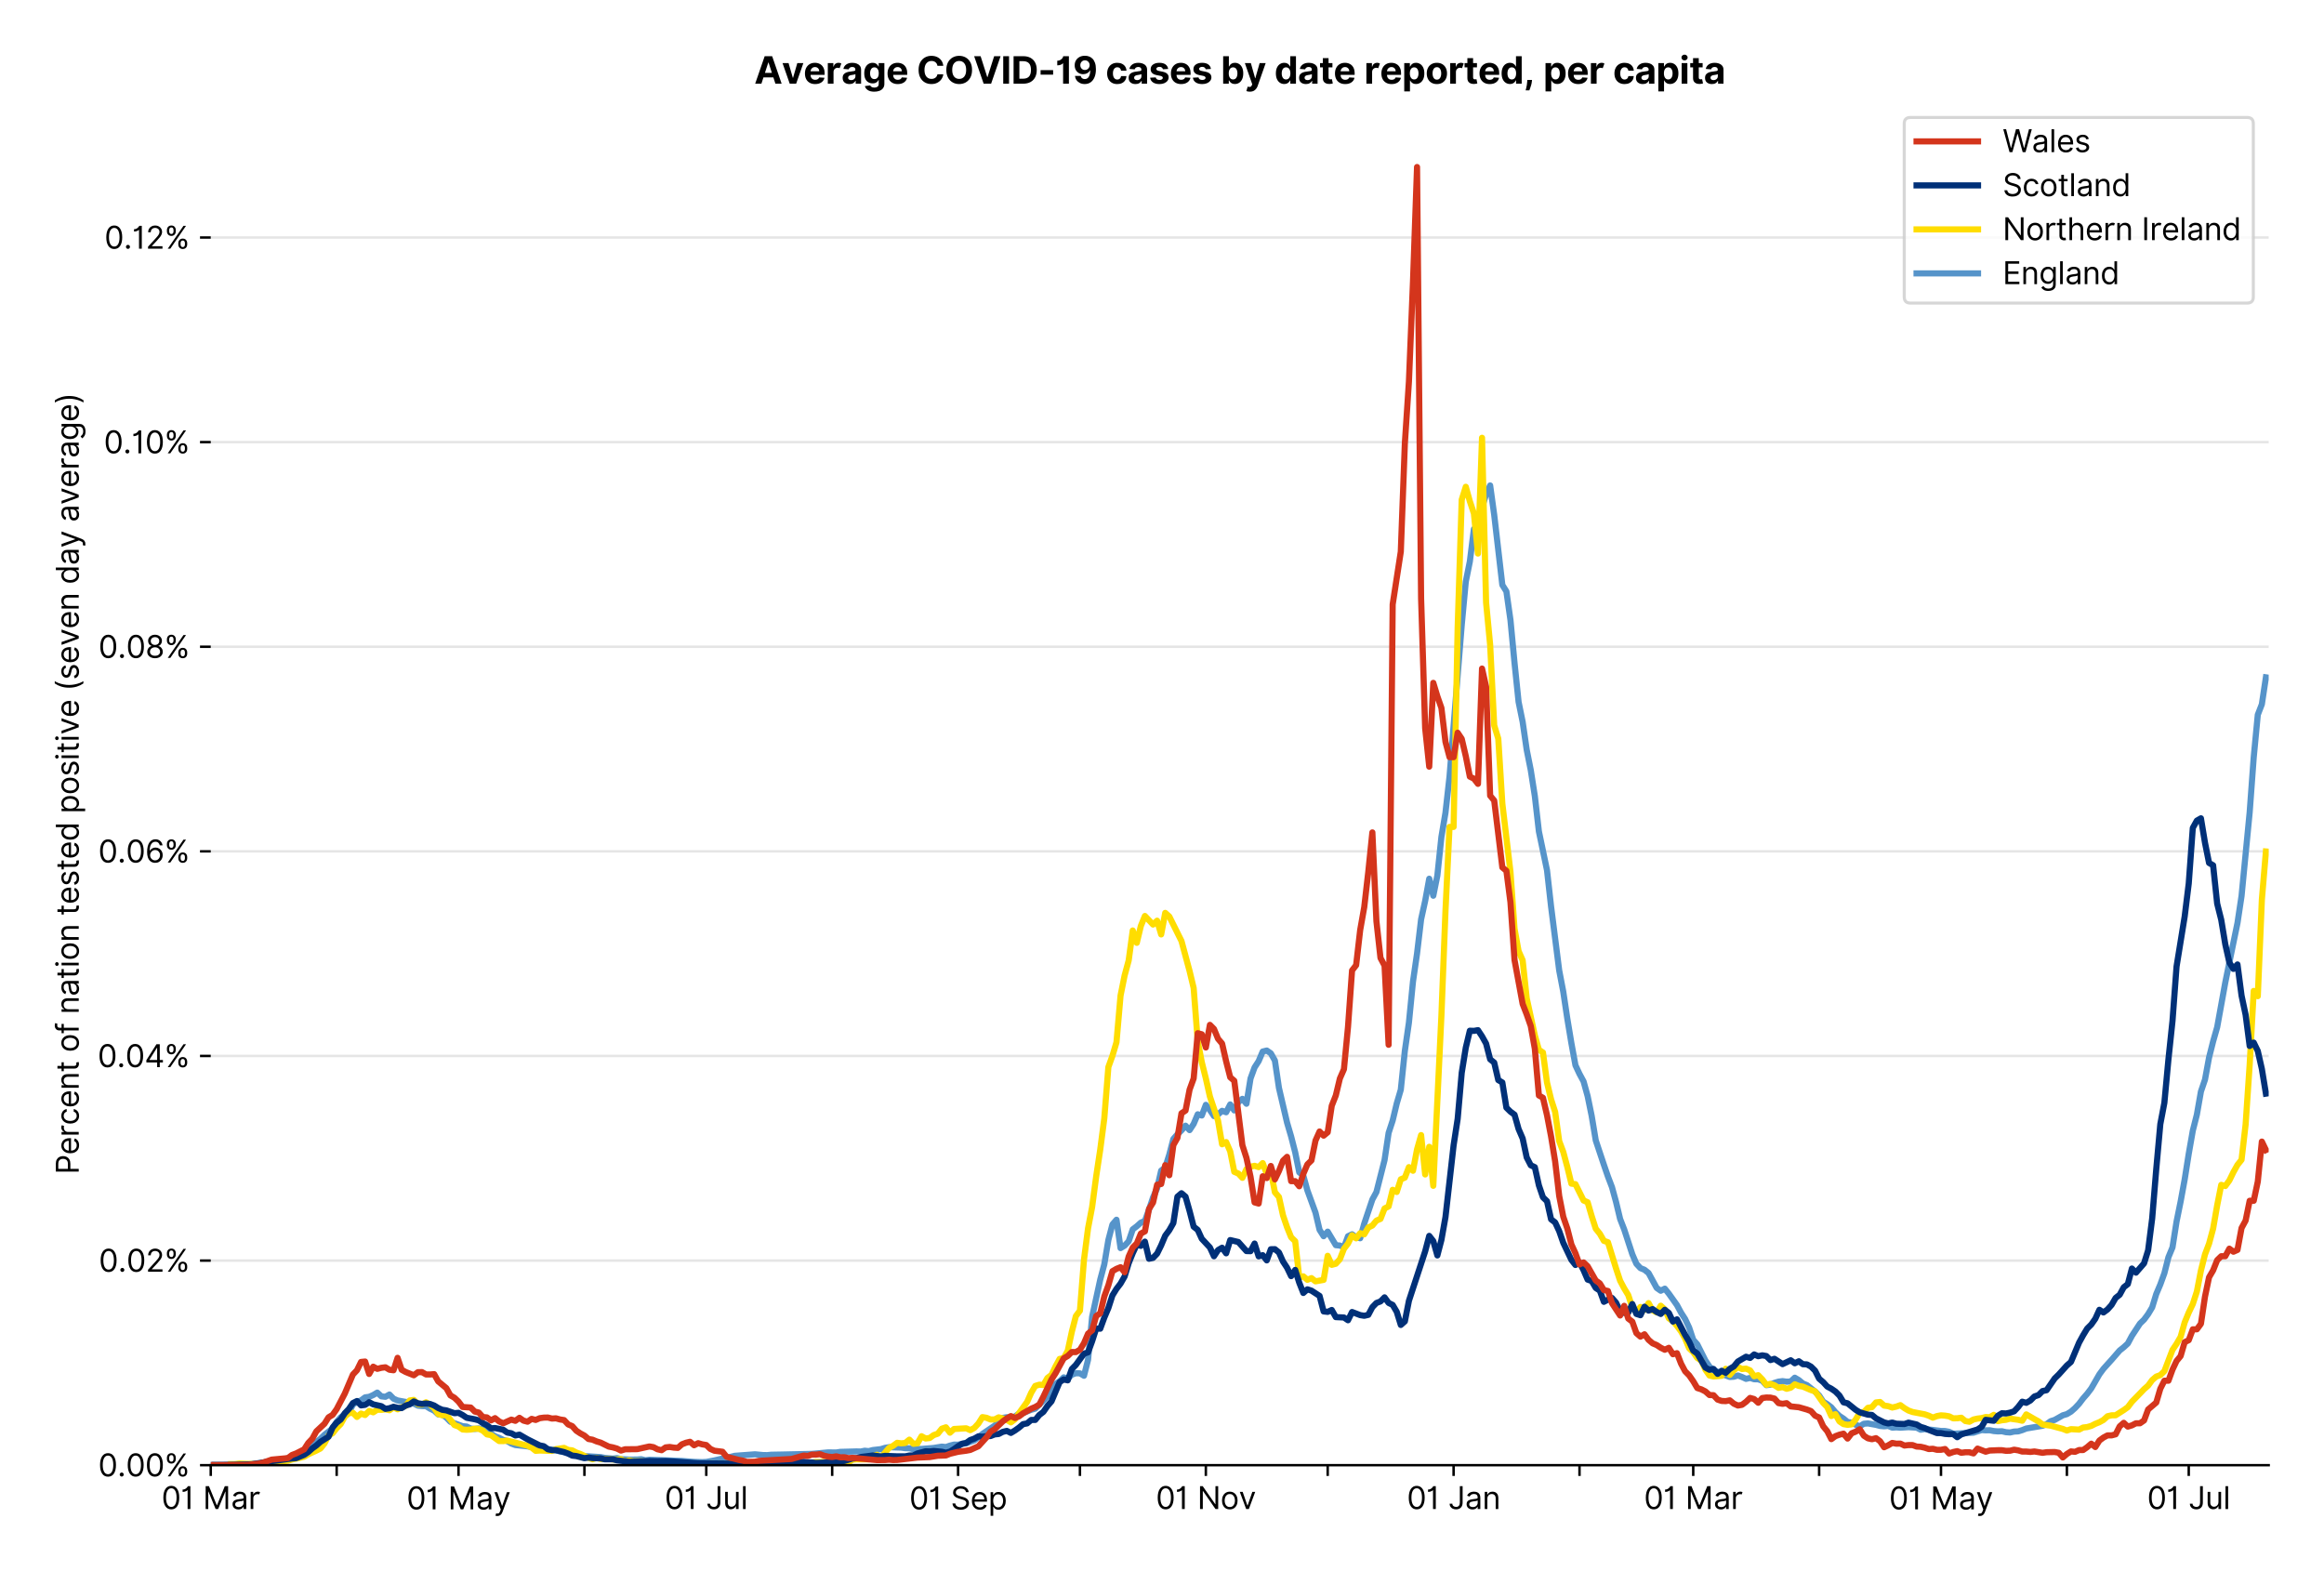 <?xml version="1.0" encoding="utf-8" standalone="no"?>
<!DOCTYPE svg PUBLIC "-//W3C//DTD SVG 1.1//EN"
  "http://www.w3.org/Graphics/SVG/1.1/DTD/svg11.dtd">
<svg version="1.1" viewBox="0 0 756.175 511.234" xmlns="http://www.w3.org/2000/svg" xmlns:xlink="http://www.w3.org/1999/xlink">
 <defs>
  <style type="text/css">*{stroke-linecap:butt;stroke-linejoin:round;}</style>
 </defs>
 <g id="figure_1">
  <g id="patch_1">
   <path d="M 0 511.234 
L 756.175 511.234 
L 756.175 0 
L 0 0 
z
" style="fill:#ffffff;"/>
  </g>
  <g id="axes_1">
   <g id="patch_2">
    <path d="M 68.575 476.745 
L 738.175 476.745 
L 738.175 33.225 
L 68.575 33.225 
z
" style="fill:#ffffff;"/>
   </g>
   <g id="matplotlib.axis_1">
    <g id="xtick_1">
     <g id="line2d_1">
      <defs>
       <path d="M 0 0 
L 0 3.5 
" id="me936366875" style="stroke:#000000;stroke-width:0.8;"/>
      </defs>
      <g>
       <use style="stroke:#000000;stroke-width:0.8;" x="68.575" xlink:href="#me936366875" y="476.745"/>
      </g>
     </g>
     <g id="text_1">
      <!-- 01 Mar -->
      <g transform="translate(52.538 491.018)scale(0.1 -0.1)">
       <defs>
        <path d="M 2000 -64 
Q 1230 -64 806 561 
Q 382 1186 382 2327 
Q 382 3459 809 4088 
Q 1236 4718 2000 4718 
Q 2764 4718 3191 4088 
Q 3618 3459 3618 2327 
Q 3618 1186 3194 561 
Q 2771 -64 2000 -64 
z
M 2000 436 
Q 2509 436 2791 927 
Q 3073 1418 3073 2327 
Q 3073 3234 2789 3730 
Q 2505 4227 2000 4227 
Q 1496 4227 1211 3730 
Q 927 3234 927 2327 
Q 927 1418 1210 927 
Q 1493 436 2000 436 
z
" id="Inter-Regular-30" transform="scale(0.016)"/>
        <path d="M 1973 4655 
L 1973 0 
L 1409 0 
L 1409 3836 
L 1373 3836 
Q 1341 3773 1209 3692 
Q 1077 3611 868 3551 
Q 659 3491 391 3491 
L 391 3964 
Q 661 3964 859 4061 
Q 1057 4159 1190 4291 
Q 1323 4423 1392 4529 
Q 1461 4636 1473 4655 
L 1973 4655 
z
" id="Inter-Regular-31" transform="scale(0.016)"/>
        <path id="Inter-Regular-20" transform="scale(0.016)"/>
        <path d="M 564 4655 
L 1236 4655 
L 2818 791 
L 2873 791 
L 4455 4655 
L 5127 4655 
L 5127 0 
L 4600 0 
L 4600 3536 
L 4555 3536 
L 3100 0 
L 2591 0 
L 1136 3536 
L 1091 3536 
L 1091 0 
L 564 0 
L 564 4655 
z
" id="Inter-Regular-4d" transform="scale(0.016)"/>
        <path d="M 1518 -82 
Q 1186 -82 916 44 
Q 646 170 486 410 
Q 327 650 327 991 
Q 327 1291 445 1478 
Q 564 1666 761 1773 
Q 959 1880 1199 1933 
Q 1439 1986 1682 2018 
Q 2000 2059 2199 2080 
Q 2398 2102 2490 2154 
Q 2582 2207 2582 2336 
L 2582 2355 
Q 2582 2691 2399 2877 
Q 2216 3064 1846 3064 
Q 1461 3064 1243 2895 
Q 1025 2727 936 2536 
L 427 2718 
Q 564 3036 792 3214 
Q 1021 3393 1292 3464 
Q 1564 3536 1827 3536 
Q 1996 3536 2215 3496 
Q 2434 3457 2640 3334 
Q 2846 3211 2982 2963 
Q 3118 2716 3118 2300 
L 3118 0 
L 2582 0 
L 2582 473 
L 2555 473 
Q 2500 359 2373 229 
Q 2246 100 2034 9 
Q 1823 -82 1518 -82 
z
M 1600 400 
Q 1918 400 2137 525 
Q 2357 650 2469 847 
Q 2582 1045 2582 1264 
L 2582 1755 
Q 2548 1714 2433 1681 
Q 2318 1648 2169 1624 
Q 2021 1600 1881 1583 
Q 1741 1566 1655 1555 
Q 1446 1527 1265 1467 
Q 1084 1407 974 1287 
Q 864 1168 864 964 
Q 864 684 1072 542 
Q 1280 400 1600 400 
z
" id="Inter-Regular-61" transform="scale(0.016)"/>
        <path d="M 491 0 
L 491 3491 
L 1009 3491 
L 1009 2964 
L 1046 2964 
Q 1139 3223 1389 3384 
Q 1639 3545 1955 3545 
Q 2100 3545 2209 3511 
Q 2318 3477 2400 3418 
L 2218 2964 
Q 2161 2993 2085 3010 
Q 2009 3027 1909 3027 
Q 1527 3027 1277 2794 
Q 1027 2561 1027 2209 
L 1027 0 
L 491 0 
z
" id="Inter-Regular-72" transform="scale(0.016)"/>
       </defs>
       <use xlink:href="#Inter-Regular-30"/>
       <use x="62.5" xlink:href="#Inter-Regular-31"/>
       <use x="106.676" xlink:href="#Inter-Regular-20"/>
       <use x="134.801" xlink:href="#Inter-Regular-4d"/>
       <use x="225.994" xlink:href="#Inter-Regular-61"/>
       <use x="282.386" xlink:href="#Inter-Regular-72"/>
      </g>
     </g>
    </g>
    <g id="xtick_2">
     <g id="line2d_2">
      <g>
       <use style="stroke:#000000;stroke-width:0.8;" x="109.543" xlink:href="#me936366875" y="476.745"/>
      </g>
     </g>
    </g>
    <g id="xtick_3">
     <g id="line2d_3">
      <g>
       <use style="stroke:#000000;stroke-width:0.8;" x="149.189" xlink:href="#me936366875" y="476.745"/>
      </g>
     </g>
     <g id="text_2">
      <!-- 01 May -->
      <g transform="translate(132.286 491.117)scale(0.1 -0.1)">
       <defs>
        <path d="M 818 -1355 
Q 682 -1355 575 -1333 
Q 468 -1311 427 -1291 
L 564 -818 
Q 857 -893 1053 -814 
Q 1250 -736 1391 -345 
L 1509 -18 
L 218 3491 
L 800 3491 
L 1764 709 
L 1800 709 
L 2764 3491 
L 3346 3491 
L 1846 -564 
Q 1550 -1355 818 -1355 
z
" id="Inter-Regular-79" transform="scale(0.016)"/>
       </defs>
       <use xlink:href="#Inter-Regular-30"/>
       <use x="62.5" xlink:href="#Inter-Regular-31"/>
       <use x="106.676" xlink:href="#Inter-Regular-20"/>
       <use x="134.801" xlink:href="#Inter-Regular-4d"/>
       <use x="225.994" xlink:href="#Inter-Regular-61"/>
       <use x="282.386" xlink:href="#Inter-Regular-79"/>
      </g>
     </g>
    </g>
    <g id="xtick_4">
     <g id="line2d_4">
      <g>
       <use style="stroke:#000000;stroke-width:0.8;" x="190.157" xlink:href="#me936366875" y="476.745"/>
      </g>
     </g>
    </g>
    <g id="xtick_5">
     <g id="line2d_5">
      <g>
       <use style="stroke:#000000;stroke-width:0.8;" x="229.803" xlink:href="#me936366875" y="476.745"/>
      </g>
     </g>
     <g id="text_3">
      <!-- 01 Jul -->
      <g transform="translate(216.259 491.018)scale(0.1 -0.1)">
       <defs>
        <path d="M 2346 4655 
L 2909 4655 
L 2909 1327 
Q 2909 657 2549 296 
Q 2189 -64 1582 -64 
Q 1200 -64 902 76 
Q 605 216 434 475 
Q 264 734 264 1091 
L 818 1091 
Q 818 795 1034 615 
Q 1250 436 1582 436 
Q 1948 436 2147 664 
Q 2346 893 2346 1327 
L 2346 4655 
z
" id="Inter-Regular-4a" transform="scale(0.016)"/>
        <path d="M 2691 1427 
L 2691 3491 
L 3227 3491 
L 3227 0 
L 2691 0 
L 2691 591 
L 2655 591 
Q 2532 325 2273 140 
Q 2014 -45 1618 -45 
Q 1127 -45 809 280 
Q 491 605 491 1273 
L 491 3491 
L 1027 3491 
L 1027 1309 
Q 1027 927 1242 700 
Q 1457 473 1791 473 
Q 1991 473 2199 575 
Q 2407 677 2549 888 
Q 2691 1100 2691 1427 
z
" id="Inter-Regular-75" transform="scale(0.016)"/>
        <path d="M 1027 4655 
L 1027 0 
L 491 0 
L 491 4655 
L 1027 4655 
z
" id="Inter-Regular-6c" transform="scale(0.016)"/>
       </defs>
       <use xlink:href="#Inter-Regular-30"/>
       <use x="62.5" xlink:href="#Inter-Regular-31"/>
       <use x="106.676" xlink:href="#Inter-Regular-20"/>
       <use x="134.801" xlink:href="#Inter-Regular-4a"/>
       <use x="189.063" xlink:href="#Inter-Regular-75"/>
       <use x="247.159" xlink:href="#Inter-Regular-6c"/>
      </g>
     </g>
    </g>
    <g id="xtick_6">
     <g id="line2d_6">
      <g>
       <use style="stroke:#000000;stroke-width:0.8;" x="270.771" xlink:href="#me936366875" y="476.745"/>
      </g>
     </g>
    </g>
    <g id="xtick_7">
     <g id="line2d_7">
      <g>
       <use style="stroke:#000000;stroke-width:0.8;" x="311.739" xlink:href="#me936366875" y="476.745"/>
      </g>
     </g>
     <g id="text_4">
      <!-- 01 Sep -->
      <g transform="translate(295.851 491.117)scale(0.1 -0.1)">
       <defs>
        <path d="M 3109 3491 
Q 3068 3836 2777 4027 
Q 2486 4218 2064 4218 
Q 1600 4218 1318 3999 
Q 1036 3780 1036 3445 
Q 1036 3195 1189 3042 
Q 1343 2889 1553 2803 
Q 1764 2718 1936 2673 
L 2409 2545 
Q 2591 2498 2815 2414 
Q 3039 2330 3244 2185 
Q 3450 2041 3584 1816 
Q 3718 1591 3718 1264 
Q 3718 886 3521 581 
Q 3325 277 2949 97 
Q 2573 -82 2036 -82 
Q 1286 -82 845 272 
Q 405 627 364 1200 
L 946 1200 
Q 968 936 1124 764 
Q 1280 593 1519 510 
Q 1759 427 2036 427 
Q 2359 427 2616 533 
Q 2873 639 3023 828 
Q 3173 1018 3173 1273 
Q 3173 1505 3043 1650 
Q 2914 1795 2702 1886 
Q 2491 1977 2246 2045 
L 1673 2209 
Q 1127 2366 809 2657 
Q 491 2948 491 3418 
Q 491 3809 703 4101 
Q 916 4393 1276 4555 
Q 1636 4718 2082 4718 
Q 2532 4718 2882 4558 
Q 3232 4398 3437 4120 
Q 3643 3843 3655 3491 
L 3109 3491 
z
" id="Inter-Regular-53" transform="scale(0.016)"/>
        <path d="M 1955 -73 
Q 1450 -73 1085 151 
Q 721 375 524 778 
Q 327 1182 327 1718 
Q 327 2255 524 2665 
Q 721 3075 1074 3305 
Q 1427 3536 1900 3536 
Q 2173 3536 2439 3445 
Q 2705 3355 2923 3151 
Q 3141 2948 3270 2614 
Q 3400 2280 3400 1791 
L 3400 1564 
L 866 1564 
Q 884 1005 1183 707 
Q 1482 409 1955 409 
Q 2271 409 2498 545 
Q 2725 682 2827 955 
L 3346 809 
Q 3223 414 2854 170 
Q 2486 -73 1955 -73 
z
M 866 2027 
L 2855 2027 
Q 2855 2470 2595 2762 
Q 2336 3055 1900 3055 
Q 1593 3055 1368 2911 
Q 1143 2768 1013 2533 
Q 884 2298 866 2027 
z
" id="Inter-Regular-65" transform="scale(0.016)"/>
        <path d="M 491 -1309 
L 491 3491 
L 1009 3491 
L 1009 2936 
L 1073 2936 
Q 1132 3027 1237 3169 
Q 1343 3311 1542 3423 
Q 1741 3536 2082 3536 
Q 2523 3536 2859 3315 
Q 3196 3095 3384 2690 
Q 3573 2286 3573 1736 
Q 3573 1182 3384 776 
Q 3196 370 2861 148 
Q 2527 -73 2091 -73 
Q 1755 -73 1552 39 
Q 1350 152 1241 296 
Q 1132 441 1073 536 
L 1027 536 
L 1027 -1309 
L 491 -1309 
z
M 1018 1745 
Q 1018 1152 1276 780 
Q 1534 409 2018 409 
Q 2355 409 2581 587 
Q 2807 766 2921 1069 
Q 3036 1373 3036 1745 
Q 3036 2114 2923 2410 
Q 2811 2707 2585 2881 
Q 2359 3055 2018 3055 
Q 1527 3055 1272 2693 
Q 1018 2332 1018 1745 
z
" id="Inter-Regular-70" transform="scale(0.016)"/>
       </defs>
       <use xlink:href="#Inter-Regular-30"/>
       <use x="62.5" xlink:href="#Inter-Regular-31"/>
       <use x="106.676" xlink:href="#Inter-Regular-20"/>
       <use x="134.801" xlink:href="#Inter-Regular-53"/>
       <use x="198.58" xlink:href="#Inter-Regular-65"/>
       <use x="256.818" xlink:href="#Inter-Regular-70"/>
      </g>
     </g>
    </g>
    <g id="xtick_8">
     <g id="line2d_8">
      <g>
       <use style="stroke:#000000;stroke-width:0.8;" x="351.385" xlink:href="#me936366875" y="476.745"/>
      </g>
     </g>
    </g>
    <g id="xtick_9">
     <g id="line2d_9">
      <g>
       <use style="stroke:#000000;stroke-width:0.8;" x="392.353" xlink:href="#me936366875" y="476.745"/>
      </g>
     </g>
     <g id="text_5">
      <!-- 01 Nov -->
      <g transform="translate(376.082 491.018)scale(0.1 -0.1)">
       <defs>
        <path d="M 4255 4655 
L 4255 0 
L 3709 0 
L 1173 3655 
L 1127 3655 
L 1127 0 
L 564 0 
L 564 4655 
L 1109 4655 
L 3655 991 
L 3700 991 
L 3700 4655 
L 4255 4655 
z
" id="Inter-Regular-4e" transform="scale(0.016)"/>
        <path d="M 1909 -73 
Q 1436 -73 1080 152 
Q 725 377 526 781 
Q 327 1186 327 1727 
Q 327 2273 526 2679 
Q 725 3086 1080 3311 
Q 1436 3536 1909 3536 
Q 2382 3536 2737 3311 
Q 3093 3086 3292 2679 
Q 3491 2273 3491 1727 
Q 3491 1186 3292 781 
Q 3093 377 2737 152 
Q 2382 -73 1909 -73 
z
M 1909 409 
Q 2268 409 2500 593 
Q 2732 777 2843 1077 
Q 2955 1377 2955 1727 
Q 2955 2077 2843 2379 
Q 2732 2682 2500 2868 
Q 2268 3055 1909 3055 
Q 1550 3055 1318 2868 
Q 1086 2682 975 2379 
Q 864 2077 864 1727 
Q 864 1377 975 1077 
Q 1086 777 1318 593 
Q 1550 409 1909 409 
z
" id="Inter-Regular-6f" transform="scale(0.016)"/>
        <path d="M 3346 3491 
L 2055 0 
L 1509 0 
L 218 3491 
L 800 3491 
L 1764 709 
L 1800 709 
L 2764 3491 
L 3346 3491 
z
" id="Inter-Regular-76" transform="scale(0.016)"/>
       </defs>
       <use xlink:href="#Inter-Regular-30"/>
       <use x="62.5" xlink:href="#Inter-Regular-31"/>
       <use x="106.676" xlink:href="#Inter-Regular-20"/>
       <use x="134.801" xlink:href="#Inter-Regular-4e"/>
       <use x="210.085" xlink:href="#Inter-Regular-6f"/>
       <use x="269.744" xlink:href="#Inter-Regular-76"/>
      </g>
     </g>
    </g>
    <g id="xtick_10">
     <g id="line2d_10">
      <g>
       <use style="stroke:#000000;stroke-width:0.8;" x="431.999" xlink:href="#me936366875" y="476.745"/>
      </g>
     </g>
    </g>
    <g id="xtick_11">
     <g id="line2d_11">
      <g>
       <use style="stroke:#000000;stroke-width:0.8;" x="472.967" xlink:href="#me936366875" y="476.745"/>
      </g>
     </g>
     <g id="text_6">
      <!-- 01 Jan -->
      <g transform="translate(457.767 491.018)scale(0.1 -0.1)">
       <defs>
        <path d="M 1027 2100 
L 1027 0 
L 491 0 
L 491 3491 
L 1009 3491 
L 1009 2945 
L 1055 2945 
Q 1177 3211 1427 3373 
Q 1677 3536 2073 3536 
Q 2602 3536 2928 3211 
Q 3255 2886 3255 2218 
L 3255 0 
L 2718 0 
L 2718 2182 
Q 2718 2593 2504 2824 
Q 2291 3055 1918 3055 
Q 1534 3055 1280 2806 
Q 1027 2557 1027 2100 
z
" id="Inter-Regular-6e" transform="scale(0.016)"/>
       </defs>
       <use xlink:href="#Inter-Regular-30"/>
       <use x="62.5" xlink:href="#Inter-Regular-31"/>
       <use x="106.676" xlink:href="#Inter-Regular-20"/>
       <use x="134.801" xlink:href="#Inter-Regular-4a"/>
       <use x="189.063" xlink:href="#Inter-Regular-61"/>
       <use x="245.455" xlink:href="#Inter-Regular-6e"/>
      </g>
     </g>
    </g>
    <g id="xtick_12">
     <g id="line2d_12">
      <g>
       <use style="stroke:#000000;stroke-width:0.8;" x="513.934" xlink:href="#me936366875" y="476.745"/>
      </g>
     </g>
    </g>
    <g id="xtick_13">
     <g id="line2d_13">
      <g>
       <use style="stroke:#000000;stroke-width:0.8;" x="550.938" xlink:href="#me936366875" y="476.745"/>
      </g>
     </g>
     <g id="text_7">
      <!-- 01 Mar -->
      <g transform="translate(534.901 491.018)scale(0.1 -0.1)">
       <use xlink:href="#Inter-Regular-30"/>
       <use x="62.5" xlink:href="#Inter-Regular-31"/>
       <use x="106.676" xlink:href="#Inter-Regular-20"/>
       <use x="134.801" xlink:href="#Inter-Regular-4d"/>
       <use x="225.994" xlink:href="#Inter-Regular-61"/>
       <use x="282.386" xlink:href="#Inter-Regular-72"/>
      </g>
     </g>
    </g>
    <g id="xtick_14">
     <g id="line2d_14">
      <g>
       <use style="stroke:#000000;stroke-width:0.8;" x="591.905" xlink:href="#me936366875" y="476.745"/>
      </g>
     </g>
    </g>
    <g id="xtick_15">
     <g id="line2d_15">
      <g>
       <use style="stroke:#000000;stroke-width:0.8;" x="631.552" xlink:href="#me936366875" y="476.745"/>
      </g>
     </g>
     <g id="text_8">
      <!-- 01 May -->
      <g transform="translate(614.649 491.117)scale(0.1 -0.1)">
       <use xlink:href="#Inter-Regular-30"/>
       <use x="62.5" xlink:href="#Inter-Regular-31"/>
       <use x="106.676" xlink:href="#Inter-Regular-20"/>
       <use x="134.801" xlink:href="#Inter-Regular-4d"/>
       <use x="225.994" xlink:href="#Inter-Regular-61"/>
       <use x="282.386" xlink:href="#Inter-Regular-79"/>
      </g>
     </g>
    </g>
    <g id="xtick_16">
     <g id="line2d_16">
      <g>
       <use style="stroke:#000000;stroke-width:0.8;" x="672.519" xlink:href="#me936366875" y="476.745"/>
      </g>
     </g>
    </g>
    <g id="xtick_17">
     <g id="line2d_17">
      <g>
       <use style="stroke:#000000;stroke-width:0.8;" x="712.166" xlink:href="#me936366875" y="476.745"/>
      </g>
     </g>
     <g id="text_9">
      <!-- 01 Jul -->
      <g transform="translate(698.622 491.018)scale(0.1 -0.1)">
       <use xlink:href="#Inter-Regular-30"/>
       <use x="62.5" xlink:href="#Inter-Regular-31"/>
       <use x="106.676" xlink:href="#Inter-Regular-20"/>
       <use x="134.801" xlink:href="#Inter-Regular-4a"/>
       <use x="189.063" xlink:href="#Inter-Regular-75"/>
       <use x="247.159" xlink:href="#Inter-Regular-6c"/>
      </g>
     </g>
    </g>
   </g>
   <g id="matplotlib.axis_2">
    <g id="ytick_1">
     <g id="line2d_18">
      <path clip-path="url(#p39b33153b1)" d="M 68.575 476.745 
L 738.175 476.745 
" style="fill:none;stroke:#e5e5e5;stroke-linecap:square;stroke-width:0.8;"/>
     </g>
     <g id="line2d_19">
      <defs>
       <path d="M 0 0 
L -3.5 0 
" id="mf57b06f71b" style="stroke:#000000;stroke-width:0.8;"/>
      </defs>
      <g>
       <use style="stroke:#000000;stroke-width:0.8;" x="68.575" xlink:href="#mf57b06f71b" y="476.745"/>
      </g>
     </g>
     <g id="text_10">
      <!-- 0.00% -->
      <g transform="translate(31.944 480.382)scale(0.1 -0.1)">
       <defs>
        <path d="M 882 -36 
Q 714 -36 593 84 
Q 473 205 473 373 
Q 473 541 593 661 
Q 714 782 882 782 
Q 1050 782 1170 661 
Q 1291 541 1291 373 
Q 1291 205 1170 84 
Q 1050 -36 882 -36 
z
" id="Inter-Regular-2e" transform="scale(0.016)"/>
        <path d="M 2855 873 
L 2855 1118 
Q 2855 1373 2960 1585 
Q 3066 1798 3269 1926 
Q 3473 2055 3764 2055 
Q 4059 2055 4259 1926 
Q 4459 1798 4561 1585 
Q 4664 1373 4664 1118 
L 4664 873 
Q 4664 618 4560 405 
Q 4457 193 4256 64 
Q 4055 -64 3764 -64 
Q 3468 -64 3266 64 
Q 3064 193 2959 405 
Q 2855 618 2855 873 
z
M 536 3536 
L 536 3782 
Q 536 4036 642 4248 
Q 748 4461 951 4589 
Q 1155 4718 1446 4718 
Q 1741 4718 1941 4589 
Q 2141 4461 2243 4248 
Q 2346 4036 2346 3782 
L 2346 3536 
Q 2346 3282 2242 3069 
Q 2139 2857 1937 2728 
Q 1736 2600 1446 2600 
Q 1150 2600 948 2728 
Q 746 2857 641 3069 
Q 536 3282 536 3536 
z
M 709 0 
L 3909 4655 
L 4427 4655 
L 1227 0 
L 709 0 
z
M 3318 1118 
L 3318 873 
Q 3318 661 3418 494 
Q 3518 327 3764 327 
Q 4002 327 4101 494 
Q 4200 661 4200 873 
L 4200 1118 
Q 4200 1330 4104 1497 
Q 4009 1664 3764 1664 
Q 3525 1664 3421 1497 
Q 3318 1330 3318 1118 
z
M 1000 3782 
L 1000 3536 
Q 1000 3325 1100 3158 
Q 1200 2991 1446 2991 
Q 1684 2991 1783 3158 
Q 1882 3325 1882 3536 
L 1882 3782 
Q 1882 3993 1786 4160 
Q 1691 4327 1446 4327 
Q 1207 4327 1103 4160 
Q 1000 3993 1000 3782 
z
" id="Inter-Regular-25" transform="scale(0.016)"/>
       </defs>
       <use xlink:href="#Inter-Regular-30"/>
       <use x="62.5" xlink:href="#Inter-Regular-2e"/>
       <use x="90.057" xlink:href="#Inter-Regular-30"/>
       <use x="152.557" xlink:href="#Inter-Regular-30"/>
       <use x="215.057" xlink:href="#Inter-Regular-25"/>
      </g>
     </g>
    </g>
    <g id="ytick_2">
     <g id="line2d_20">
      <path clip-path="url(#p39b33153b1)" d="M 68.575 410.168 
L 738.175 410.168 
" style="fill:none;stroke:#e5e5e5;stroke-linecap:square;stroke-width:0.8;"/>
     </g>
     <g id="line2d_21">
      <g>
       <use style="stroke:#000000;stroke-width:0.8;" x="68.575" xlink:href="#mf57b06f71b" y="410.168"/>
      </g>
     </g>
     <g id="text_11">
      <!-- 0.02% -->
      <g transform="translate(32.142 413.805)scale(0.1 -0.1)">
       <defs>
        <path d="M 482 0 
L 482 409 
L 2018 2091 
Q 2289 2386 2464 2605 
Q 2639 2825 2724 3019 
Q 2809 3214 2809 3427 
Q 2809 3795 2553 4011 
Q 2298 4227 1918 4227 
Q 1514 4227 1275 3985 
Q 1036 3743 1036 3345 
L 500 3345 
Q 500 3755 688 4064 
Q 877 4373 1203 4545 
Q 1530 4718 1936 4718 
Q 2346 4718 2661 4545 
Q 2977 4373 3156 4079 
Q 3336 3786 3336 3427 
Q 3336 3170 3244 2926 
Q 3152 2682 2926 2383 
Q 2700 2084 2300 1655 
L 1255 536 
L 1255 500 
L 3418 500 
L 3418 0 
L 482 0 
z
" id="Inter-Regular-32" transform="scale(0.016)"/>
       </defs>
       <use xlink:href="#Inter-Regular-30"/>
       <use x="62.5" xlink:href="#Inter-Regular-2e"/>
       <use x="90.057" xlink:href="#Inter-Regular-30"/>
       <use x="152.557" xlink:href="#Inter-Regular-32"/>
       <use x="213.068" xlink:href="#Inter-Regular-25"/>
      </g>
     </g>
    </g>
    <g id="ytick_3">
     <g id="line2d_22">
      <path clip-path="url(#p39b33153b1)" d="M 68.575 343.591 
L 738.175 343.591 
" style="fill:none;stroke:#e5e5e5;stroke-linecap:square;stroke-width:0.8;"/>
     </g>
     <g id="line2d_23">
      <g>
       <use style="stroke:#000000;stroke-width:0.8;" x="68.575" xlink:href="#mf57b06f71b" y="343.591"/>
      </g>
     </g>
     <g id="text_12">
      <!-- 0.04% -->
      <g transform="translate(31.773 347.228)scale(0.1 -0.1)">
       <defs>
        <path d="M 373 955 
L 373 1418 
L 2418 4655 
L 3100 4655 
L 3100 1455 
L 3736 1455 
L 3736 955 
L 3100 955 
L 3100 0 
L 2564 0 
L 2564 955 
L 373 955 
z
M 2564 1455 
L 2564 3936 
L 2527 3936 
L 982 1491 
L 982 1455 
L 2564 1455 
z
" id="Inter-Regular-34" transform="scale(0.016)"/>
       </defs>
       <use xlink:href="#Inter-Regular-30"/>
       <use x="62.5" xlink:href="#Inter-Regular-2e"/>
       <use x="90.057" xlink:href="#Inter-Regular-30"/>
       <use x="152.557" xlink:href="#Inter-Regular-34"/>
       <use x="216.761" xlink:href="#Inter-Regular-25"/>
      </g>
     </g>
    </g>
    <g id="ytick_4">
     <g id="line2d_24">
      <path clip-path="url(#p39b33153b1)" d="M 68.575 277.014 
L 738.175 277.014 
" style="fill:none;stroke:#e5e5e5;stroke-linecap:square;stroke-width:0.8;"/>
     </g>
     <g id="line2d_25">
      <g>
       <use style="stroke:#000000;stroke-width:0.8;" x="68.575" xlink:href="#mf57b06f71b" y="277.014"/>
      </g>
     </g>
     <g id="text_13">
      <!-- 0.06% -->
      <g transform="translate(31.958 280.651)scale(0.1 -0.1)">
       <defs>
        <path d="M 2027 -64 
Q 1741 -59 1454 45 
Q 1168 150 932 399 
Q 696 648 552 1074 
Q 409 1500 409 2145 
Q 409 3386 861 4056 
Q 1314 4727 2100 4727 
Q 2686 4727 3073 4384 
Q 3461 4041 3546 3491 
L 2991 3491 
Q 2914 3811 2691 4019 
Q 2468 4227 2100 4227 
Q 1559 4227 1249 3755 
Q 939 3284 936 2427 
L 973 2427 
Q 1164 2716 1461 2880 
Q 1759 3045 2118 3045 
Q 2518 3045 2850 2846 
Q 3182 2648 3382 2299 
Q 3582 1950 3582 1500 
Q 3582 1068 3389 710 
Q 3196 352 2847 142 
Q 2498 -68 2027 -64 
z
M 2027 436 
Q 2314 436 2542 579 
Q 2771 723 2903 964 
Q 3036 1205 3036 1500 
Q 3036 1789 2908 2026 
Q 2780 2264 2556 2404 
Q 2332 2545 2046 2545 
Q 1757 2545 1525 2397 
Q 1293 2250 1157 2010 
Q 1021 1770 1018 1491 
Q 1018 1214 1149 973 
Q 1280 732 1508 584 
Q 1736 436 2027 436 
z
" id="Inter-Regular-36" transform="scale(0.016)"/>
       </defs>
       <use xlink:href="#Inter-Regular-30"/>
       <use x="62.5" xlink:href="#Inter-Regular-2e"/>
       <use x="90.057" xlink:href="#Inter-Regular-30"/>
       <use x="152.557" xlink:href="#Inter-Regular-36"/>
       <use x="214.915" xlink:href="#Inter-Regular-25"/>
      </g>
     </g>
    </g>
    <g id="ytick_5">
     <g id="line2d_26">
      <path clip-path="url(#p39b33153b1)" d="M 68.575 210.437 
L 738.175 210.437 
" style="fill:none;stroke:#e5e5e5;stroke-linecap:square;stroke-width:0.8;"/>
     </g>
     <g id="line2d_27">
      <g>
       <use style="stroke:#000000;stroke-width:0.8;" x="68.575" xlink:href="#mf57b06f71b" y="210.437"/>
      </g>
     </g>
     <g id="text_14">
      <!-- 0.08% -->
      <g transform="translate(32.028 214.074)scale(0.1 -0.1)">
       <defs>
        <path d="M 1973 -64 
Q 1505 -64 1147 103 
Q 789 270 589 564 
Q 389 859 391 1236 
Q 389 1532 507 1783 
Q 625 2034 830 2203 
Q 1036 2373 1291 2418 
L 1291 2445 
Q 957 2532 759 2821 
Q 561 3111 564 3482 
Q 561 3836 743 4115 
Q 925 4395 1244 4556 
Q 1564 4718 1973 4718 
Q 2377 4718 2695 4556 
Q 3014 4395 3197 4115 
Q 3380 3836 3382 3482 
Q 3380 3111 3181 2821 
Q 2982 2532 2655 2445 
L 2655 2418 
Q 2907 2373 3109 2203 
Q 3311 2034 3431 1783 
Q 3552 1532 3555 1236 
Q 3552 859 3351 564 
Q 3150 270 2794 103 
Q 2439 -64 1973 -64 
z
M 1973 436 
Q 2446 436 2722 662 
Q 2998 889 3000 1264 
Q 2998 1527 2864 1729 
Q 2730 1932 2499 2048 
Q 2268 2164 1973 2164 
Q 1675 2164 1442 2048 
Q 1209 1932 1076 1729 
Q 943 1527 946 1264 
Q 943 889 1218 662 
Q 1493 436 1973 436 
z
M 1973 2645 
Q 2348 2645 2591 2864 
Q 2834 3084 2836 3445 
Q 2834 3800 2596 4013 
Q 2359 4227 1973 4227 
Q 1582 4227 1344 4013 
Q 1107 3800 1109 3445 
Q 1107 3084 1349 2864 
Q 1591 2645 1973 2645 
z
" id="Inter-Regular-38" transform="scale(0.016)"/>
       </defs>
       <use xlink:href="#Inter-Regular-30"/>
       <use x="62.5" xlink:href="#Inter-Regular-2e"/>
       <use x="90.057" xlink:href="#Inter-Regular-30"/>
       <use x="152.557" xlink:href="#Inter-Regular-38"/>
       <use x="214.205" xlink:href="#Inter-Regular-25"/>
      </g>
     </g>
    </g>
    <g id="ytick_6">
     <g id="line2d_28">
      <path clip-path="url(#p39b33153b1)" d="M 68.575 143.86 
L 738.175 143.86 
" style="fill:none;stroke:#e5e5e5;stroke-linecap:square;stroke-width:0.8;"/>
     </g>
     <g id="line2d_29">
      <g>
       <use style="stroke:#000000;stroke-width:0.8;" x="68.575" xlink:href="#mf57b06f71b" y="143.86"/>
      </g>
     </g>
     <g id="text_15">
      <!-- 0.10% -->
      <g transform="translate(33.777 147.497)scale(0.1 -0.1)">
       <use xlink:href="#Inter-Regular-30"/>
       <use x="62.5" xlink:href="#Inter-Regular-2e"/>
       <use x="90.057" xlink:href="#Inter-Regular-31"/>
       <use x="134.233" xlink:href="#Inter-Regular-30"/>
       <use x="196.733" xlink:href="#Inter-Regular-25"/>
      </g>
     </g>
    </g>
    <g id="ytick_7">
     <g id="line2d_30">
      <path clip-path="url(#p39b33153b1)" d="M 68.575 77.284 
L 738.175 77.284 
" style="fill:none;stroke:#e5e5e5;stroke-linecap:square;stroke-width:0.8;"/>
     </g>
     <g id="line2d_31">
      <g>
       <use style="stroke:#000000;stroke-width:0.8;" x="68.575" xlink:href="#mf57b06f71b" y="77.284"/>
      </g>
     </g>
     <g id="text_16">
      <!-- 0.12% -->
      <g transform="translate(33.975 80.92)scale(0.1 -0.1)">
       <use xlink:href="#Inter-Regular-30"/>
       <use x="62.5" xlink:href="#Inter-Regular-2e"/>
       <use x="90.057" xlink:href="#Inter-Regular-31"/>
       <use x="134.233" xlink:href="#Inter-Regular-32"/>
       <use x="194.744" xlink:href="#Inter-Regular-25"/>
      </g>
     </g>
    </g>
    <g id="text_17">
     <!-- Percent of nation tested positive (seven day average) -->
     <g transform="translate(25.614 382.124)rotate(-90)scale(0.1 -0.1)">
      <defs>
       <path d="M 564 0 
L 564 4655 
L 2136 4655 
Q 2684 4655 3033 4458 
Q 3382 4261 3550 3927 
Q 3718 3593 3718 3182 
Q 3718 2770 3551 2434 
Q 3384 2098 3036 1899 
Q 2689 1700 2146 1700 
L 1127 1700 
L 1127 0 
L 564 0 
z
M 1127 2200 
L 2127 2200 
Q 2689 2200 2926 2482 
Q 3164 2764 3164 3182 
Q 3164 3602 2925 3878 
Q 2686 4155 2118 4155 
L 1127 4155 
L 1127 2200 
z
" id="Inter-Regular-50" transform="scale(0.016)"/>
       <path d="M 1909 -73 
Q 1418 -73 1063 159 
Q 709 391 518 798 
Q 327 1205 327 1727 
Q 327 2259 524 2667 
Q 721 3075 1074 3305 
Q 1427 3536 1900 3536 
Q 2268 3536 2563 3400 
Q 2859 3264 3047 3018 
Q 3236 2773 3282 2445 
L 2746 2445 
Q 2684 2684 2474 2869 
Q 2264 3055 1909 3055 
Q 1439 3055 1151 2697 
Q 864 2339 864 1745 
Q 864 1139 1148 774 
Q 1432 409 1909 409 
Q 2223 409 2447 570 
Q 2671 732 2746 1018 
L 3282 1018 
Q 3236 709 3058 462 
Q 2880 216 2588 71 
Q 2296 -73 1909 -73 
z
" id="Inter-Regular-63" transform="scale(0.016)"/>
       <path d="M 2009 3491 
L 2009 3036 
L 1264 3036 
L 1264 1000 
Q 1264 773 1331 660 
Q 1398 548 1503 510 
Q 1609 473 1727 473 
Q 1816 473 1873 483 
Q 1930 493 1964 500 
L 2073 18 
Q 2018 -2 1920 -23 
Q 1823 -45 1673 -45 
Q 1446 -45 1228 52 
Q 1011 150 869 350 
Q 727 550 727 855 
L 727 3036 
L 200 3036 
L 200 3491 
L 727 3491 
L 727 4327 
L 1264 4327 
L 1264 3491 
L 2009 3491 
z
" id="Inter-Regular-74" transform="scale(0.016)"/>
       <path d="M 2046 3491 
L 2046 3036 
L 1264 3036 
L 1264 0 
L 727 0 
L 727 3036 
L 164 3036 
L 164 3491 
L 727 3491 
L 727 3973 
Q 727 4273 868 4473 
Q 1009 4673 1234 4773 
Q 1459 4873 1709 4873 
Q 1907 4873 2032 4841 
Q 2157 4809 2218 4782 
L 2064 4318 
Q 2023 4332 1951 4352 
Q 1880 4373 1764 4373 
Q 1498 4373 1381 4239 
Q 1264 4105 1264 3845 
L 1264 3491 
L 2046 3491 
z
" id="Inter-Regular-66" transform="scale(0.016)"/>
       <path d="M 491 0 
L 491 3491 
L 1027 3491 
L 1027 0 
L 491 0 
z
M 764 4073 
Q 607 4073 494 4179 
Q 382 4286 382 4436 
Q 382 4586 494 4693 
Q 607 4800 764 4800 
Q 921 4800 1033 4693 
Q 1146 4586 1146 4436 
Q 1146 4286 1033 4179 
Q 921 4073 764 4073 
z
" id="Inter-Regular-69" transform="scale(0.016)"/>
       <path d="M 2964 2709 
L 2482 2573 
Q 2411 2755 2245 2914 
Q 2080 3073 1727 3073 
Q 1407 3073 1194 2926 
Q 982 2780 982 2555 
Q 982 2355 1127 2239 
Q 1273 2123 1582 2045 
L 2100 1918 
Q 3027 1691 3027 973 
Q 3027 673 2855 436 
Q 2684 200 2377 63 
Q 2071 -73 1664 -73 
Q 1130 -73 780 159 
Q 430 391 336 836 
L 846 964 
Q 989 400 1655 400 
Q 2030 400 2251 560 
Q 2473 720 2473 945 
Q 2473 1316 1955 1436 
L 1373 1573 
Q 893 1686 669 1926 
Q 446 2166 446 2527 
Q 446 2823 613 3050 
Q 780 3277 1069 3406 
Q 1359 3536 1727 3536 
Q 2246 3536 2542 3309 
Q 2839 3082 2964 2709 
z
" id="Inter-Regular-73" transform="scale(0.016)"/>
       <path d="M 1809 -73 
Q 1373 -73 1039 148 
Q 705 370 516 776 
Q 327 1182 327 1736 
Q 327 2286 516 2690 
Q 705 3095 1041 3315 
Q 1377 3536 1818 3536 
Q 2159 3536 2358 3423 
Q 2557 3311 2662 3169 
Q 2768 3027 2827 2936 
L 2873 2936 
L 2873 4655 
L 3409 4655 
L 3409 0 
L 2891 0 
L 2891 536 
L 2827 536 
Q 2768 441 2659 296 
Q 2550 152 2348 39 
Q 2146 -73 1809 -73 
z
M 1882 409 
Q 2366 409 2624 780 
Q 2882 1152 2882 1745 
Q 2882 2332 2627 2693 
Q 2373 3055 1882 3055 
Q 1541 3055 1315 2881 
Q 1089 2707 976 2410 
Q 864 2114 864 1745 
Q 864 1373 978 1069 
Q 1093 766 1319 587 
Q 1546 409 1882 409 
z
" id="Inter-Regular-64" transform="scale(0.016)"/>
       <path d="M 682 1964 
Q 682 2823 906 3544 
Q 1130 4266 1546 4873 
L 2018 4873 
Q 1800 4573 1623 4095 
Q 1446 3618 1341 3061 
Q 1236 2505 1236 1964 
Q 1236 1423 1341 866 
Q 1446 309 1623 -168 
Q 1800 -645 2018 -945 
L 1546 -945 
Q 1130 -339 906 383 
Q 682 1105 682 1964 
z
" id="Inter-Regular-28" transform="scale(0.016)"/>
       <path d="M 1900 -1382 
Q 1316 -1382 976 -1169 
Q 636 -957 473 -682 
L 900 -382 
Q 973 -477 1084 -601 
Q 1196 -725 1390 -817 
Q 1584 -909 1900 -909 
Q 2323 -909 2598 -704 
Q 2873 -500 2873 -64 
L 2873 645 
L 2827 645 
Q 2768 550 2660 410 
Q 2552 270 2351 162 
Q 2150 55 1809 55 
Q 1386 55 1051 255 
Q 716 455 521 836 
Q 327 1218 327 1764 
Q 327 2300 516 2699 
Q 705 3098 1041 3317 
Q 1377 3536 1818 3536 
Q 2159 3536 2360 3423 
Q 2561 3311 2669 3169 
Q 2777 3027 2836 2936 
L 2891 2936 
L 2891 3491 
L 3409 3491 
L 3409 -100 
Q 3409 -550 3205 -833 
Q 3002 -1116 2660 -1249 
Q 2318 -1382 1900 -1382 
z
M 1882 536 
Q 2366 536 2624 864 
Q 2882 1193 2882 1773 
Q 2882 2339 2627 2697 
Q 2373 3055 1882 3055 
Q 1541 3055 1315 2882 
Q 1089 2709 976 2418 
Q 864 2127 864 1773 
Q 864 1227 1120 881 
Q 1377 536 1882 536 
z
" id="Inter-Regular-67" transform="scale(0.016)"/>
       <path d="M 1638 1940 
Q 1638 1081 1414 359 
Q 1191 -362 775 -969 
L 302 -969 
Q 520 -669 697 -191 
Q 875 286 979 842 
Q 1084 1399 1084 1940 
Q 1084 2481 979 3038 
Q 875 3595 697 4072 
Q 520 4549 302 4849 
L 775 4849 
Q 1191 4243 1414 3521 
Q 1638 2799 1638 1940 
z
" id="Inter-Regular-29" transform="scale(0.016)"/>
      </defs>
      <use xlink:href="#Inter-Regular-50"/>
      <use x="63.494" xlink:href="#Inter-Regular-65"/>
      <use x="121.733" xlink:href="#Inter-Regular-72"/>
      <use x="160.085" xlink:href="#Inter-Regular-63"/>
      <use x="215.909" xlink:href="#Inter-Regular-65"/>
      <use x="274.148" xlink:href="#Inter-Regular-6e"/>
      <use x="332.671" xlink:href="#Inter-Regular-74"/>
      <use x="369.034" xlink:href="#Inter-Regular-20"/>
      <use x="397.159" xlink:href="#Inter-Regular-6f"/>
      <use x="456.818" xlink:href="#Inter-Regular-66"/>
      <use x="492.898" xlink:href="#Inter-Regular-20"/>
      <use x="521.023" xlink:href="#Inter-Regular-6e"/>
      <use x="579.546" xlink:href="#Inter-Regular-61"/>
      <use x="635.938" xlink:href="#Inter-Regular-74"/>
      <use x="672.301" xlink:href="#Inter-Regular-69"/>
      <use x="696.023" xlink:href="#Inter-Regular-6f"/>
      <use x="755.682" xlink:href="#Inter-Regular-6e"/>
      <use x="814.205" xlink:href="#Inter-Regular-20"/>
      <use x="842.33" xlink:href="#Inter-Regular-74"/>
      <use x="878.693" xlink:href="#Inter-Regular-65"/>
      <use x="936.932" xlink:href="#Inter-Regular-73"/>
      <use x="989.205" xlink:href="#Inter-Regular-74"/>
      <use x="1025.568" xlink:href="#Inter-Regular-65"/>
      <use x="1083.807" xlink:href="#Inter-Regular-64"/>
      <use x="1145.881" xlink:href="#Inter-Regular-20"/>
      <use x="1174.006" xlink:href="#Inter-Regular-70"/>
      <use x="1234.943" xlink:href="#Inter-Regular-6f"/>
      <use x="1294.602" xlink:href="#Inter-Regular-73"/>
      <use x="1346.875" xlink:href="#Inter-Regular-69"/>
      <use x="1370.597" xlink:href="#Inter-Regular-74"/>
      <use x="1406.96" xlink:href="#Inter-Regular-69"/>
      <use x="1430.682" xlink:href="#Inter-Regular-76"/>
      <use x="1486.364" xlink:href="#Inter-Regular-65"/>
      <use x="1544.603" xlink:href="#Inter-Regular-20"/>
      <use x="1572.728" xlink:href="#Inter-Regular-28"/>
      <use x="1608.949" xlink:href="#Inter-Regular-73"/>
      <use x="1661.222" xlink:href="#Inter-Regular-65"/>
      <use x="1719.46" xlink:href="#Inter-Regular-76"/>
      <use x="1775.142" xlink:href="#Inter-Regular-65"/>
      <use x="1833.381" xlink:href="#Inter-Regular-6e"/>
      <use x="1891.904" xlink:href="#Inter-Regular-20"/>
      <use x="1920.029" xlink:href="#Inter-Regular-64"/>
      <use x="1982.103" xlink:href="#Inter-Regular-61"/>
      <use x="2038.495" xlink:href="#Inter-Regular-79"/>
      <use x="2094.176" xlink:href="#Inter-Regular-20"/>
      <use x="2122.301" xlink:href="#Inter-Regular-61"/>
      <use x="2178.694" xlink:href="#Inter-Regular-76"/>
      <use x="2234.375" xlink:href="#Inter-Regular-65"/>
      <use x="2292.614" xlink:href="#Inter-Regular-72"/>
      <use x="2330.966" xlink:href="#Inter-Regular-61"/>
      <use x="2387.358" xlink:href="#Inter-Regular-67"/>
      <use x="2448.296" xlink:href="#Inter-Regular-65"/>
      <use x="2506.535" xlink:href="#Inter-Regular-29"/>
     </g>
    </g>
   </g>
   <g id="line2d_32">
    <path clip-path="url(#p39b33153b1)" d="M 28.929 476.733 
L 55.36 476.745 
L 75.183 476.639 
L 84.433 476.319 
L 89.72 475.703 
L 92.363 474.827 
L 93.684 474.431 
L 95.006 473.863 
L 96.327 473.625 
L 97.649 473.037 
L 98.97 472.279 
L 100.292 471.852 
L 101.614 470.809 
L 102.935 469.222 
L 104.257 468.153 
L 105.578 466.864 
L 108.221 464.777 
L 109.543 462.665 
L 110.864 461.167 
L 112.186 460.263 
L 113.507 459.611 
L 114.829 457.037 
L 116.15 456.134 
L 117.472 455.657 
L 118.794 454.679 
L 120.115 454.497 
L 121.437 453.917 
L 122.758 453.13 
L 124.08 454.343 
L 125.401 454.492 
L 126.723 453.752 
L 128.044 455.104 
L 129.366 455.678 
L 132.009 456.161 
L 133.331 456.216 
L 134.652 456.721 
L 135.974 457.369 
L 137.295 457.511 
L 138.617 457.54 
L 139.938 458.368 
L 141.26 458.978 
L 142.581 460.208 
L 143.903 460.323 
L 145.224 461.251 
L 146.546 462.617 
L 150.511 464.054 
L 151.832 464.167 
L 153.154 464.825 
L 154.475 464.949 
L 155.797 464.773 
L 157.118 465.07 
L 159.761 466.494 
L 161.083 467.349 
L 162.404 467.851 
L 163.726 468.506 
L 165.048 468.899 
L 166.369 469.696 
L 167.691 470.188 
L 171.655 470.616 
L 174.298 471.066 
L 175.62 471.349 
L 178.263 471.506 
L 180.906 471.95 
L 182.228 472.259 
L 184.871 472.723 
L 186.192 473.165 
L 190.157 473.78 
L 192.8 473.945 
L 195.443 474.112 
L 196.765 474.359 
L 199.408 474.607 
L 200.729 474.433 
L 202.051 474.77 
L 204.694 474.927 
L 207.337 474.915 
L 208.658 474.808 
L 209.98 475.145 
L 211.301 474.985 
L 216.588 475.168 
L 221.874 475.378 
L 225.838 475.676 
L 228.482 475.755 
L 229.803 475.696 
L 232.446 475.198 
L 235.089 474.575 
L 236.411 474.379 
L 239.054 473.699 
L 245.662 473.202 
L 248.305 473.456 
L 249.626 473.473 
L 250.948 473.342 
L 254.912 473.27 
L 264.163 473.066 
L 269.449 472.588 
L 272.092 472.616 
L 273.414 472.413 
L 278.7 472.27 
L 280.022 472.306 
L 281.343 472.042 
L 282.665 472.175 
L 283.986 471.822 
L 286.629 471.523 
L 287.951 471.111 
L 289.272 470.895 
L 293.237 471.031 
L 294.559 471.215 
L 295.88 471.236 
L 297.202 471.553 
L 298.523 471.447 
L 299.845 471.459 
L 303.809 471.136 
L 306.452 470.703 
L 307.774 470.845 
L 309.096 470.381 
L 310.417 470.051 
L 311.739 470.071 
L 313.06 469.764 
L 314.382 469.631 
L 317.025 468.66 
L 318.346 467.74 
L 319.668 466.575 
L 323.632 463.896 
L 326.276 461.357 
L 327.597 461.137 
L 328.919 461.364 
L 330.24 460.895 
L 331.562 459.958 
L 332.883 459.78 
L 335.526 458.717 
L 336.848 458.344 
L 339.491 455.781 
L 340.813 454.356 
L 342.134 451.953 
L 343.456 450.304 
L 344.777 449.458 
L 346.099 448.173 
L 347.42 448.543 
L 348.742 447.306 
L 350.063 446.822 
L 351.385 446.859 
L 352.706 447.641 
L 354.028 442.431 
L 355.349 428.483 
L 357.993 416.346 
L 359.314 411.384 
L 360.636 403.474 
L 361.957 398.426 
L 363.279 396.887 
L 364.6 406.118 
L 365.922 405.305 
L 367.243 403.901 
L 368.565 400.011 
L 369.886 399.008 
L 371.208 397.822 
L 372.53 397.255 
L 373.851 393.604 
L 375.173 389.618 
L 376.494 386.658 
L 377.816 380.899 
L 379.137 379.873 
L 380.459 375.699 
L 381.78 370.602 
L 383.102 369.096 
L 384.423 367.813 
L 385.745 366.28 
L 387.066 367.718 
L 388.388 365.703 
L 389.71 362.572 
L 391.031 362.968 
L 392.353 359.491 
L 393.674 361.2 
L 394.996 363.143 
L 396.317 362.62 
L 397.639 361.44 
L 398.96 361.907 
L 400.282 359.364 
L 401.603 361.314 
L 402.925 358.631 
L 404.247 357.539 
L 405.568 359.139 
L 406.89 350.939 
L 408.211 347.329 
L 409.533 345.282 
L 410.854 342.152 
L 412.176 341.825 
L 413.497 342.732 
L 414.819 345.081 
L 416.14 353.996 
L 418.783 365.299 
L 420.105 369.802 
L 421.427 374.95 
L 422.748 381.452 
L 424.07 382.547 
L 425.391 387.324 
L 428.034 394.572 
L 429.356 400.16 
L 430.677 402.239 
L 431.999 400.748 
L 434.642 405.154 
L 435.964 405.277 
L 437.285 405.832 
L 438.607 402.25 
L 439.928 401.613 
L 441.25 402.592 
L 442.571 402.899 
L 443.893 398.142 
L 446.536 390.294 
L 447.857 387.869 
L 450.5 377.474 
L 451.822 368.627 
L 453.144 364.589 
L 454.465 359.053 
L 455.787 354.569 
L 457.108 341.904 
L 458.43 332.728 
L 459.751 319.393 
L 461.073 310.256 
L 462.394 299.137 
L 463.716 293.132 
L 465.037 285.924 
L 466.359 291.446 
L 467.681 284.882 
L 469.002 272.314 
L 470.324 264.45 
L 471.645 252.665 
L 475.61 203.358 
L 476.931 189.275 
L 478.253 182.705 
L 479.574 172.14 
L 480.896 174.394 
L 482.217 165.092 
L 483.539 160.86 
L 484.861 157.955 
L 486.182 167.54 
L 488.825 190.335 
L 490.147 192.433 
L 491.468 201.74 
L 492.79 215.679 
L 494.111 228.376 
L 495.433 234.882 
L 496.754 243.964 
L 498.076 250.585 
L 499.398 259.023 
L 500.719 270.535 
L 503.362 283.163 
L 504.684 294.978 
L 507.327 315.76 
L 508.648 322.679 
L 509.97 331.47 
L 511.291 339.418 
L 512.613 346.621 
L 513.934 349.438 
L 515.256 351.887 
L 516.578 356.66 
L 517.899 363.126 
L 519.221 371.063 
L 521.864 378.984 
L 523.185 382.824 
L 524.507 386.292 
L 525.828 391.12 
L 527.15 396.635 
L 528.471 400.027 
L 531.115 408.114 
L 532.436 411.207 
L 533.758 412.626 
L 535.079 413.154 
L 536.401 414.22 
L 539.044 419.066 
L 540.365 419.988 
L 541.687 419.303 
L 543.008 420.945 
L 545.651 424.662 
L 546.973 427.114 
L 548.295 429.173 
L 549.616 431.985 
L 550.938 435.941 
L 552.259 437.429 
L 554.902 442.681 
L 556.224 444.658 
L 557.545 445.848 
L 558.867 446.341 
L 560.188 447.046 
L 562.831 448.044 
L 564.153 447.959 
L 565.475 447.557 
L 566.796 448.046 
L 568.118 448.657 
L 569.439 448.352 
L 570.761 448.777 
L 572.082 448.807 
L 573.404 449.256 
L 574.725 450.709 
L 576.047 450.546 
L 577.368 449.967 
L 578.69 449.56 
L 580.012 449.398 
L 581.333 449.577 
L 582.655 449.515 
L 583.976 448.278 
L 585.298 449.055 
L 586.619 450.158 
L 587.941 450.694 
L 590.584 452.795 
L 591.905 454.064 
L 593.227 456.085 
L 594.548 456.901 
L 595.87 457.914 
L 597.192 459.499 
L 598.513 460.721 
L 599.835 461.586 
L 601.156 462.682 
L 602.478 462.888 
L 603.799 463.576 
L 605.121 464.097 
L 606.442 463.263 
L 607.764 463.151 
L 610.407 463.628 
L 611.729 463.977 
L 613.05 464.091 
L 614.372 463.959 
L 615.693 464.527 
L 617.015 464.443 
L 618.336 464.537 
L 620.979 464.371 
L 623.622 464.529 
L 624.944 465.203 
L 626.265 465 
L 628.909 465.275 
L 631.552 465.607 
L 632.873 465.627 
L 634.195 465.88 
L 635.516 466.515 
L 642.124 466.172 
L 644.767 465.316 
L 646.089 465.402 
L 647.41 465.372 
L 648.732 465.638 
L 650.053 465.746 
L 651.375 465.701 
L 652.696 466.008 
L 654.018 466.101 
L 655.339 465.807 
L 656.661 465.741 
L 657.982 465.34 
L 659.304 464.81 
L 664.59 463.921 
L 665.912 463.389 
L 667.233 462.434 
L 668.555 462.007 
L 671.198 460.513 
L 672.519 460.126 
L 673.841 459.326 
L 675.163 458.166 
L 676.484 456.756 
L 677.806 455.013 
L 679.127 453.506 
L 680.449 451.767 
L 683.092 447.182 
L 684.413 445.386 
L 687.056 442.454 
L 689.699 439.414 
L 691.021 438.369 
L 692.343 437.152 
L 693.664 434.672 
L 696.307 430.654 
L 697.629 429.379 
L 698.95 427.589 
L 700.272 425.384 
L 701.593 421.056 
L 702.915 417.932 
L 704.236 414.288 
L 705.558 409.065 
L 706.88 405.87 
L 708.201 397.475 
L 709.523 390.965 
L 710.844 383.76 
L 712.166 375.413 
L 713.487 367.898 
L 714.809 362.675 
L 716.13 355.161 
L 717.452 351.288 
L 718.773 344.113 
L 720.095 338.855 
L 721.416 334.231 
L 724.06 319.655 
L 726.703 306.728 
L 728.024 300.318 
L 729.346 291.549 
L 731.989 264.318 
L 733.31 246.387 
L 734.632 232.569 
L 735.953 229.157 
L 737.275 220.389 
L 737.275 220.389 
" style="fill:none;stroke:#5694ca;stroke-linecap:square;stroke-width:2;"/>
   </g>
   <g id="line2d_33">
    <path clip-path="url(#p39b33153b1)" d="M 75.183 476.393 
L 76.504 476.393 
L 77.826 476.218 
L 80.469 476.323 
L 83.112 476.368 
L 84.433 476.167 
L 88.398 475.841 
L 89.72 475.59 
L 93.684 475.314 
L 95.006 474.887 
L 97.649 474.334 
L 98.97 473.983 
L 100.292 473.204 
L 102.935 471.999 
L 104.257 471.321 
L 105.578 469.663 
L 106.9 467.077 
L 108.221 466.348 
L 109.543 464.691 
L 110.864 463.36 
L 112.186 460.949 
L 113.507 459.819 
L 114.829 459.694 
L 116.15 461.05 
L 117.472 459.945 
L 118.794 460.422 
L 120.115 459.091 
L 121.437 459.543 
L 122.758 458.689 
L 124.08 458.739 
L 125.401 458.563 
L 126.723 458.865 
L 128.044 457.936 
L 129.366 458.563 
L 130.687 457.936 
L 132.009 457.433 
L 133.331 455.676 
L 134.652 455.5 
L 135.974 456.881 
L 137.295 457.006 
L 138.617 456.278 
L 139.938 457.057 
L 141.26 458.162 
L 142.581 460.095 
L 143.903 460.522 
L 145.224 460.422 
L 146.546 461.954 
L 147.867 463.686 
L 149.189 464.164 
L 150.511 465.118 
L 151.832 465.218 
L 153.154 465.143 
L 154.475 464.867 
L 155.797 464.917 
L 157.118 465.495 
L 158.44 466.725 
L 159.761 466.976 
L 162.404 468.885 
L 163.726 468.91 
L 165.048 468.734 
L 169.012 469.739 
L 171.655 470.417 
L 172.977 471.019 
L 174.298 472.074 
L 175.62 471.974 
L 179.584 472.099 
L 180.906 471.522 
L 183.549 471.12 
L 184.871 471.773 
L 186.192 471.923 
L 187.514 472.627 
L 188.835 473.079 
L 191.478 474.359 
L 192.8 474.811 
L 194.121 474.384 
L 195.443 474.736 
L 198.086 474.736 
L 199.408 474.887 
L 200.729 474.912 
L 202.051 474.786 
L 203.372 475.514 
L 204.694 475.188 
L 206.015 475.464 
L 208.658 475.489 
L 211.301 475.64 
L 212.623 475.715 
L 213.945 476.042 
L 221.874 476.469 
L 229.803 476.293 
L 231.125 476.142 
L 235.089 476.218 
L 236.411 476.368 
L 239.054 476.243 
L 241.697 476.343 
L 248.305 476.293 
L 250.948 475.59 
L 257.555 475.59 
L 260.199 475.891 
L 264.163 475.891 
L 265.485 475.715 
L 268.128 475.715 
L 269.449 475.841 
L 276.057 475.841 
L 277.379 474.962 
L 278.7 474.836 
L 282.665 474.836 
L 283.986 473.832 
L 285.308 473.355 
L 286.629 474.234 
L 289.272 471.12 
L 290.594 470.442 
L 291.916 469.462 
L 293.237 469.638 
L 294.559 469.513 
L 295.88 468.433 
L 297.202 469.789 
L 298.523 469.638 
L 299.845 467.328 
L 301.166 468.056 
L 302.488 467.905 
L 303.809 466.951 
L 305.131 466.499 
L 306.452 464.867 
L 307.774 464.415 
L 309.096 466.173 
L 310.417 464.967 
L 314.382 464.741 
L 315.703 465.344 
L 317.025 464.616 
L 318.346 463.184 
L 319.668 461.1 
L 320.989 461.326 
L 322.311 461.878 
L 323.632 461.853 
L 324.954 461.175 
L 326.276 461.527 
L 327.597 462.004 
L 328.919 462.807 
L 330.24 461.828 
L 331.562 459.819 
L 334.205 456.153 
L 335.526 453.189 
L 336.848 450.954 
L 338.169 450.553 
L 339.491 450.653 
L 340.813 448.368 
L 342.134 447.363 
L 343.456 444.601 
L 344.777 442.165 
L 346.099 441.889 
L 347.42 439.503 
L 348.742 433.35 
L 350.063 428.227 
L 351.385 426.47 
L 352.706 409.87 
L 354.028 399.649 
L 355.349 392.743 
L 356.671 382.799 
L 357.993 374.034 
L 359.314 363.889 
L 360.636 347.214 
L 361.957 343.548 
L 363.279 339.128 
L 364.6 323.96 
L 365.922 317.405 
L 367.243 312.534 
L 368.565 302.765 
L 369.886 306.783 
L 371.208 301.283 
L 372.53 298.044 
L 375.173 300.831 
L 376.494 299.575 
L 377.816 304.046 
L 379.137 297.039 
L 380.459 298.219 
L 384.423 306.18 
L 387.066 315.974 
L 388.388 321.499 
L 389.71 338.726 
L 391.031 345.607 
L 392.353 350.906 
L 393.674 356.782 
L 396.317 364.642 
L 397.639 372.327 
L 398.96 371.598 
L 400.282 374.637 
L 401.603 381.292 
L 402.925 381.844 
L 404.247 383.251 
L 405.568 380.438 
L 406.89 379.634 
L 408.211 379.333 
L 409.533 379.76 
L 410.854 378.454 
L 412.176 381.97 
L 413.497 381.091 
L 414.819 387.947 
L 416.14 389.479 
L 417.462 395.455 
L 418.783 399.323 
L 420.105 402.587 
L 421.427 403.868 
L 422.748 415.671 
L 424.07 415.294 
L 425.391 416.424 
L 426.713 415.872 
L 428.034 416.927 
L 430.677 416.45 
L 431.999 408.614 
L 433.32 411.553 
L 434.642 411.201 
L 435.964 409.745 
L 437.285 406.329 
L 438.607 404.622 
L 439.928 401.935 
L 441.25 402.939 
L 442.571 401.256 
L 443.893 401.633 
L 445.214 399.398 
L 446.536 398.77 
L 447.857 397.163 
L 449.179 396.611 
L 450.5 393.22 
L 451.822 392.542 
L 453.144 387.143 
L 454.465 387.846 
L 455.787 383.728 
L 457.108 383.175 
L 458.43 379.76 
L 459.751 380.94 
L 461.073 373.984 
L 462.394 369.338 
L 463.716 382.146 
L 465.037 373.155 
L 466.359 385.837 
L 469.002 330.439 
L 470.324 296.386 
L 471.645 269.064 
L 472.967 269.064 
L 474.288 204.323 
L 475.61 162.586 
L 476.931 158.392 
L 478.253 163.113 
L 479.574 167.081 
L 480.896 180.115 
L 482.217 142.446 
L 483.539 196.036 
L 484.861 209.848 
L 486.182 236.015 
L 487.504 240.36 
L 488.825 261.455 
L 491.468 283.679 
L 492.79 302.187 
L 494.111 309.47 
L 495.433 312.458 
L 496.754 324.814 
L 499.398 336.893 
L 500.719 341.589 
L 502.041 342.468 
L 503.362 352.237 
L 504.684 357.711 
L 506.005 361.805 
L 507.327 371.297 
L 508.648 374.813 
L 509.97 379.735 
L 511.291 385.134 
L 512.613 385.31 
L 515.256 390.609 
L 516.578 391.186 
L 517.899 395.707 
L 519.221 399.8 
L 520.542 401.432 
L 521.864 403.743 
L 523.185 404.195 
L 525.828 412.733 
L 527.15 416.726 
L 528.471 419.212 
L 529.793 421.397 
L 531.115 425.365 
L 532.436 426.922 
L 533.758 425.264 
L 535.079 426.244 
L 536.401 424.008 
L 537.722 426.369 
L 539.044 427.047 
L 540.365 424.862 
L 541.687 426.043 
L 543.008 428.956 
L 544.33 429.885 
L 545.651 431.417 
L 546.973 433.225 
L 548.295 435.535 
L 549.616 438.724 
L 550.938 439.955 
L 552.259 441.864 
L 553.581 442.717 
L 554.902 445.681 
L 556.224 447.564 
L 557.545 447.865 
L 560.188 447.665 
L 561.51 445.379 
L 562.831 447.363 
L 564.153 445.856 
L 565.475 444.802 
L 566.796 445.455 
L 568.118 445.329 
L 569.439 445.907 
L 570.761 447.815 
L 572.082 447.464 
L 573.404 448.82 
L 574.725 450.603 
L 576.047 450.276 
L 577.368 450.728 
L 578.69 451.582 
L 580.012 451.331 
L 581.333 451.884 
L 582.655 451.532 
L 583.976 450.427 
L 585.298 450.954 
L 586.619 451.18 
L 589.262 452.31 
L 590.584 452.712 
L 593.227 456.479 
L 594.548 457.835 
L 595.87 460.748 
L 597.192 460.146 
L 598.513 462.506 
L 599.835 463.385 
L 601.156 463.611 
L 602.478 463.46 
L 603.799 461.903 
L 605.121 459.668 
L 606.442 459.468 
L 607.764 458.086 
L 609.085 457.86 
L 610.407 456.328 
L 611.729 456.178 
L 613.05 457.358 
L 614.372 457.534 
L 615.693 457.986 
L 617.015 457.685 
L 618.336 457.207 
L 619.658 458.187 
L 620.979 458.965 
L 622.301 459.442 
L 626.265 460.196 
L 627.587 460.648 
L 628.909 461.276 
L 630.23 460.773 
L 631.552 460.522 
L 632.873 460.623 
L 634.195 460.849 
L 635.516 461.502 
L 636.838 461.477 
L 638.159 461.301 
L 639.481 462.381 
L 640.802 462.607 
L 642.124 461.878 
L 643.446 461.577 
L 644.767 461.426 
L 646.089 461.075 
L 647.41 461.15 
L 648.732 460.372 
L 650.053 462.406 
L 651.375 462.129 
L 652.696 461.979 
L 654.018 461.602 
L 656.661 461.979 
L 657.982 462.28 
L 659.304 460.221 
L 661.947 461.753 
L 663.269 462.481 
L 664.59 463.511 
L 667.233 463.887 
L 671.198 464.942 
L 672.519 465.469 
L 673.841 465.017 
L 676.484 465.168 
L 677.806 464.49 
L 679.127 464.339 
L 680.449 463.963 
L 681.77 463.285 
L 683.092 462.757 
L 684.413 462.029 
L 685.735 460.824 
L 687.056 460.522 
L 688.378 460.497 
L 691.021 458.815 
L 692.343 457.86 
L 693.664 456.102 
L 696.307 453.39 
L 697.629 452.009 
L 698.95 450.854 
L 700.272 449.046 
L 701.593 447.916 
L 702.915 447.439 
L 704.236 446.158 
L 706.88 439.227 
L 708.201 437.268 
L 709.523 434.983 
L 710.844 430.287 
L 712.166 427.072 
L 713.487 424.31 
L 714.809 420.242 
L 716.13 413.411 
L 717.452 408.162 
L 718.773 404.672 
L 720.095 399.775 
L 721.416 392.216 
L 722.738 385.536 
L 724.06 385.913 
L 725.381 384.105 
L 726.703 381.392 
L 728.024 379.032 
L 729.346 377.374 
L 730.667 365.923 
L 731.989 346.461 
L 733.31 322.428 
L 734.632 324.136 
L 735.953 292.795 
L 737.275 277.049 
L 737.275 277.049 
" style="fill:none;stroke:#ffdd00;stroke-linecap:square;stroke-width:2;"/>
   </g>
   <g id="line2d_34">
    <path clip-path="url(#p39b33153b1)" d="M 69.897 476.684 
L 72.54 476.684 
L 81.79 476.458 
L 85.755 475.831 
L 87.077 475.57 
L 89.72 475.283 
L 95.006 474.551 
L 96.327 474.456 
L 98.97 473.359 
L 100.292 472.462 
L 101.614 471.279 
L 102.935 470.33 
L 104.257 469.155 
L 106.9 467.483 
L 108.221 464.48 
L 109.543 462.896 
L 110.864 461.878 
L 112.186 459.841 
L 113.507 458.466 
L 114.829 456.533 
L 116.15 455.872 
L 117.472 457.282 
L 118.794 457.116 
L 120.115 456.246 
L 121.437 456.951 
L 124.08 457.543 
L 125.401 458.413 
L 126.723 458.213 
L 128.044 457.743 
L 129.366 458.074 
L 130.687 458.17 
L 132.009 457.334 
L 133.331 456.942 
L 134.652 456.002 
L 135.974 456.603 
L 137.295 456.812 
L 138.617 456.664 
L 139.938 456.829 
L 141.26 457.325 
L 142.581 458.144 
L 143.903 458.718 
L 145.224 458.91 
L 147.867 459.824 
L 149.189 459.71 
L 150.511 460.415 
L 151.832 461.312 
L 154.475 461.808 
L 155.797 462.165 
L 157.118 463.07 
L 158.44 463.732 
L 159.761 464.75 
L 161.083 464.655 
L 163.726 465.203 
L 165.048 466.126 
L 166.369 466.361 
L 167.691 467.074 
L 169.012 466.805 
L 171.655 468.328 
L 175.62 470.312 
L 176.941 470.574 
L 178.263 471.575 
L 179.584 471.836 
L 180.906 471.853 
L 183.549 472.489 
L 184.871 472.985 
L 186.192 473.629 
L 187.514 473.777 
L 190.157 474.464 
L 191.478 474.256 
L 192.8 474.447 
L 195.443 474.525 
L 196.765 474.821 
L 199.408 474.821 
L 200.729 475.161 
L 204.694 475.64 
L 207.337 475.579 
L 211.301 475.396 
L 213.945 475.448 
L 216.588 475.396 
L 219.231 475.552 
L 227.16 476.127 
L 243.018 476.284 
L 245.662 476.179 
L 252.269 476.031 
L 256.234 475.822 
L 261.52 475.657 
L 262.842 475.822 
L 264.163 475.857 
L 265.485 476.014 
L 268.128 475.901 
L 269.449 475.814 
L 270.771 475.892 
L 273.414 475.526 
L 274.735 475.361 
L 277.379 474.569 
L 278.7 474.456 
L 280.022 474.09 
L 283.986 473.594 
L 286.629 473.907 
L 287.951 473.716 
L 291.916 473.864 
L 294.559 473.864 
L 295.88 473.603 
L 297.202 473.55 
L 298.523 472.924 
L 301.166 472.227 
L 302.488 472.271 
L 303.809 472.123 
L 306.452 472.375 
L 307.774 472.68 
L 309.096 472.332 
L 310.417 471.514 
L 311.739 470.556 
L 313.06 469.781 
L 314.382 469.494 
L 315.703 468.554 
L 317.025 468.093 
L 318.346 467.353 
L 319.668 467.475 
L 320.989 467.283 
L 322.311 467.257 
L 323.632 466.735 
L 324.954 466.596 
L 326.276 465.899 
L 327.597 465.586 
L 328.919 466.247 
L 330.24 465.455 
L 331.562 464.515 
L 332.883 463.392 
L 334.205 463.149 
L 335.526 462.026 
L 336.848 462.017 
L 338.169 460.407 
L 339.491 459.397 
L 340.813 457.491 
L 342.134 455.968 
L 344.777 449.709 
L 346.099 448.847 
L 347.42 449.135 
L 348.742 445.453 
L 350.063 444.112 
L 352.706 440.456 
L 354.028 440.021 
L 355.349 436.417 
L 356.671 432.283 
L 357.993 432.335 
L 359.314 428.731 
L 360.636 425.606 
L 361.957 421.507 
L 363.279 419.374 
L 364.6 417.651 
L 365.922 415.353 
L 367.243 411.027 
L 368.565 407.762 
L 369.886 404.942 
L 371.208 405.377 
L 372.53 404.002 
L 373.851 409.573 
L 375.173 409.294 
L 376.494 407.91 
L 377.816 405.212 
L 379.137 402.07 
L 380.459 400.285 
L 381.78 397.97 
L 383.102 389.379 
L 384.423 388.256 
L 385.745 389.379 
L 387.066 394.053 
L 388.388 399.136 
L 389.71 400.181 
L 391.031 403.071 
L 393.674 405.908 
L 394.996 408.763 
L 396.317 406.753 
L 397.639 405.987 
L 398.96 407.806 
L 400.282 403.497 
L 402.925 404.124 
L 405.568 407.075 
L 406.89 407.11 
L 408.211 404.629 
L 409.533 408.789 
L 410.854 408.406 
L 412.176 410.104 
L 413.497 406.483 
L 414.819 406.457 
L 416.14 407.527 
L 417.462 410.478 
L 418.783 412.489 
L 420.105 415.231 
L 421.427 413.211 
L 422.748 417.363 
L 424.07 420.706 
L 425.391 419.522 
L 426.713 419.949 
L 429.356 421.663 
L 430.677 426.712 
L 431.999 426.86 
L 433.32 426.242 
L 434.642 428.566 
L 437.285 428.688 
L 438.607 429.584 
L 439.928 426.903 
L 442.571 427.913 
L 443.893 428.131 
L 445.214 427.826 
L 446.536 425.328 
L 447.857 423.961 
L 449.179 423.465 
L 450.5 422.133 
L 451.822 423.944 
L 453.144 424.597 
L 454.465 426.834 
L 455.787 431.116 
L 457.108 429.95 
L 458.43 423.248 
L 463.716 407.153 
L 465.037 402.131 
L 466.359 403.819 
L 467.681 408.494 
L 469.002 403.454 
L 470.324 396.011 
L 472.967 372.666 
L 474.288 364.066 
L 475.61 349.06 
L 476.931 340.895 
L 478.253 335.376 
L 479.574 335.428 
L 480.896 335.193 
L 482.217 337.195 
L 483.539 339.563 
L 484.861 344.673 
L 486.182 345.743 
L 487.504 351.436 
L 488.825 352.219 
L 490.147 360.419 
L 491.468 361.716 
L 492.79 362.691 
L 494.111 367.356 
L 495.433 370.429 
L 496.754 376.609 
L 498.076 379.16 
L 499.398 379.778 
L 500.719 385.697 
L 502.041 389.579 
L 503.362 390.85 
L 504.684 396.743 
L 506.005 397.752 
L 507.327 400.59 
L 508.648 404.376 
L 511.291 409.93 
L 512.613 411.601 
L 513.934 410.765 
L 515.256 413.298 
L 516.578 416.362 
L 517.899 416.815 
L 519.221 419.078 
L 520.542 419.94 
L 521.864 423.587 
L 523.185 422.891 
L 524.507 422.334 
L 525.828 423.857 
L 527.15 426.634 
L 528.471 427.199 
L 529.793 427.086 
L 531.115 424.309 
L 532.436 427.521 
L 533.758 427.948 
L 535.079 425.18 
L 536.401 426.442 
L 537.722 425.963 
L 539.044 426.877 
L 540.365 427.539 
L 541.687 426.181 
L 543.008 427.208 
L 544.33 430.02 
L 545.651 429.288 
L 548.295 434.354 
L 549.616 436.574 
L 550.938 439.438 
L 552.259 440.421 
L 554.902 444.983 
L 556.224 445.705 
L 557.545 445.444 
L 558.867 447.028 
L 560.188 446.027 
L 561.51 446.689 
L 562.831 445.4 
L 564.153 444.608 
L 565.475 443.007 
L 568.118 441.457 
L 569.439 441.849 
L 570.761 440.709 
L 572.082 441.283 
L 573.404 440.996 
L 574.725 441.231 
L 576.047 442.545 
L 577.368 442.127 
L 580.012 443.86 
L 582.655 442.606 
L 583.976 443.581 
L 585.298 442.928 
L 586.619 443.886 
L 587.941 443.947 
L 589.262 444.678 
L 590.584 445.984 
L 591.905 448.604 
L 593.227 449.726 
L 594.548 451.171 
L 595.87 451.859 
L 597.192 452.764 
L 598.513 454.087 
L 599.835 456.29 
L 601.156 456.603 
L 603.799 458.736 
L 605.121 459.545 
L 607.764 460.302 
L 609.085 460.398 
L 610.407 461.504 
L 613.05 462.827 
L 614.372 463.166 
L 615.693 462.879 
L 617.015 463.253 
L 619.658 463.349 
L 620.979 462.905 
L 623.622 463.497 
L 624.944 464.28 
L 626.265 464.672 
L 627.587 465.273 
L 630.23 466.291 
L 631.552 466.308 
L 632.873 466.57 
L 634.195 466.657 
L 635.516 466.604 
L 636.838 467.64 
L 638.159 466.726 
L 643.446 465.125 
L 644.767 464.263 
L 646.089 462 
L 648.732 462.296 
L 650.053 460.651 
L 651.375 459.85 
L 652.696 459.911 
L 654.018 459.649 
L 655.339 459.223 
L 656.661 457.813 
L 657.982 456.081 
L 659.304 456.455 
L 660.626 455.706 
L 661.947 454.383 
L 663.269 453.948 
L 664.59 452.625 
L 665.912 452.346 
L 668.555 448.517 
L 669.876 447.228 
L 672.519 444.295 
L 673.841 443.155 
L 676.484 436.87 
L 677.806 434.459 
L 679.127 432.291 
L 680.449 430.977 
L 681.77 429.088 
L 683.092 426.181 
L 684.413 427.051 
L 685.735 426.076 
L 687.056 424.597 
L 688.378 422.325 
L 689.699 421.28 
L 691.021 418.852 
L 692.343 417.825 
L 693.664 412.759 
L 694.986 414.099 
L 697.629 411.07 
L 698.95 406.814 
L 700.272 396.429 
L 701.593 380.413 
L 702.915 365.772 
L 704.236 358.835 
L 705.558 344.673 
L 706.88 332.19 
L 708.201 314.477 
L 710.844 298.208 
L 712.166 287.458 
L 713.487 269.388 
L 714.809 267.02 
L 716.13 266.263 
L 717.452 274.21 
L 718.773 280.782 
L 720.095 281.548 
L 721.416 294.013 
L 722.738 299.296 
L 724.06 307.287 
L 725.381 313.189 
L 726.703 315.26 
L 728.024 313.815 
L 729.346 323.939 
L 730.667 330.171 
L 731.989 340.347 
L 733.31 339.241 
L 734.632 341.966 
L 735.953 347.798 
L 737.275 355.849 
L 737.275 355.849 
" style="fill:none;stroke:#003078;stroke-linecap:square;stroke-width:2;"/>
   </g>
   <g id="line2d_35">
    <path clip-path="url(#p39b33153b1)" d="M 65.932 476.639 
L 69.897 476.719 
L 80.469 476.67 
L 84.433 476.202 
L 85.755 475.87 
L 88.398 474.935 
L 93.684 474.437 
L 95.006 473.427 
L 96.327 472.929 
L 98.97 471.587 
L 100.292 469.52 
L 101.614 468.133 
L 102.935 465.734 
L 105.578 463.261 
L 106.9 461.164 
L 108.221 460.38 
L 109.543 458.51 
L 112.186 453.442 
L 114.829 447.243 
L 116.15 445.855 
L 117.472 443.155 
L 118.794 443.019 
L 120.115 447.062 
L 121.437 444.694 
L 122.758 445.402 
L 124.08 445.056 
L 125.401 444.89 
L 126.723 445.689 
L 128.044 445.855 
L 129.366 441.813 
L 130.687 445.704 
L 132.009 446.428 
L 134.652 447.484 
L 135.974 446.488 
L 137.295 446.458 
L 138.617 447.212 
L 139.938 447.228 
L 141.26 447.122 
L 142.581 449.475 
L 145.224 451.662 
L 146.546 454.03 
L 147.867 454.799 
L 149.189 456.051 
L 150.511 457.801 
L 153.154 457.982 
L 154.475 459.294 
L 155.797 459.626 
L 157.118 461.074 
L 158.44 461.194 
L 159.761 462.175 
L 161.083 461.436 
L 162.404 462.507 
L 163.726 463.11 
L 166.369 461.918 
L 167.691 462.311 
L 169.012 461.33 
L 170.334 462.25 
L 171.655 462.597 
L 172.977 461.677 
L 174.298 462.024 
L 175.62 461.451 
L 176.941 461.27 
L 178.263 461.24 
L 179.584 461.571 
L 180.906 461.496 
L 182.228 461.873 
L 183.549 462.069 
L 184.871 463.487 
L 186.192 464.03 
L 187.514 465.523 
L 188.835 466.398 
L 190.157 467.107 
L 191.478 468.223 
L 192.8 468.449 
L 194.121 469.007 
L 195.443 469.4 
L 198.086 470.697 
L 199.408 470.953 
L 200.729 471.33 
L 202.051 471.994 
L 203.372 471.572 
L 207.337 471.526 
L 211.301 470.651 
L 212.623 470.878 
L 213.945 471.572 
L 215.266 471.873 
L 216.588 470.953 
L 217.909 470.817 
L 219.231 471.029 
L 220.552 471.119 
L 221.874 469.958 
L 223.195 469.445 
L 224.517 469.128 
L 225.838 470.259 
L 227.16 469.581 
L 228.482 469.958 
L 229.803 470.184 
L 231.125 471.451 
L 232.446 472.039 
L 235.089 472.371 
L 236.411 474 
L 240.375 475.026 
L 241.697 475.267 
L 243.018 475.674 
L 245.662 475.614 
L 246.983 475.327 
L 257.555 474.724 
L 261.52 473.608 
L 262.842 473.743 
L 264.163 473.291 
L 265.485 473.306 
L 266.806 473.155 
L 268.128 473.668 
L 269.449 473.955 
L 270.771 474.09 
L 272.092 473.864 
L 273.414 474.181 
L 274.735 474.166 
L 276.057 474.437 
L 277.379 474.347 
L 285.308 475.086 
L 287.951 475.071 
L 289.272 474.95 
L 290.594 475.071 
L 291.916 475.041 
L 298.523 474.271 
L 302.488 474.105 
L 305.131 473.668 
L 307.774 473.578 
L 309.096 473.035 
L 311.739 472.386 
L 314.382 472.039 
L 315.703 471.783 
L 318.346 470.591 
L 320.989 467.68 
L 322.311 465.825 
L 323.632 465.041 
L 326.276 462.492 
L 327.597 461.526 
L 328.919 460.772 
L 330.24 461.375 
L 331.562 460.863 
L 332.883 459.867 
L 335.526 458.359 
L 336.848 457.801 
L 338.169 457.031 
L 339.491 454.452 
L 342.134 448.872 
L 343.456 446.835 
L 346.099 441.994 
L 347.42 441.209 
L 348.742 439.927 
L 350.063 439.942 
L 351.385 439.188 
L 352.706 437.046 
L 354.028 433.939 
L 355.349 432.884 
L 356.671 428.208 
L 357.993 427.318 
L 359.314 421.828 
L 360.636 418.208 
L 361.957 413.623 
L 363.279 412.853 
L 364.6 412.325 
L 365.922 413.969 
L 367.243 408.856 
L 368.565 405.93 
L 369.886 404.588 
L 371.208 401.375 
L 372.53 400.666 
L 373.851 393.381 
L 375.173 391.285 
L 376.494 385.493 
L 377.816 385.251 
L 379.137 379.113 
L 380.459 382.401 
L 381.78 372.597 
L 383.102 370.274 
L 384.423 362.25 
L 385.745 361.36 
L 387.066 354.542 
L 388.388 350.907 
L 389.71 336.186 
L 391.031 336.533 
L 392.353 340.832 
L 393.674 333.471 
L 394.996 334.799 
L 396.317 337.996 
L 397.639 339.55 
L 398.96 345.357 
L 400.282 350.53 
L 401.603 351.662 
L 404.247 372.627 
L 405.568 376.76 
L 406.89 382.868 
L 408.211 391.239 
L 409.533 391.616 
L 410.854 382.733 
L 412.176 383.321 
L 413.497 379.384 
L 414.819 383.758 
L 416.14 381.028 
L 417.462 377.665 
L 418.783 376.413 
L 420.105 384.331 
L 421.427 384.331 
L 422.748 385.99 
L 424.07 381.933 
L 425.391 378.871 
L 426.713 377.589 
L 428.034 371.119 
L 429.356 368.162 
L 430.677 369.52 
L 431.999 368.434 
L 433.32 359.791 
L 434.642 356.443 
L 435.964 350.922 
L 437.285 347.906 
L 438.607 334.15 
L 439.928 315.764 
L 441.25 314.06 
L 442.571 302.627 
L 443.893 295.161 
L 445.214 283.652 
L 446.536 270.847 
L 447.857 299.746 
L 449.179 311.707 
L 450.5 314.195 
L 451.822 339.957 
L 453.144 196.668 
L 455.787 179.504 
L 457.108 144.3 
L 458.43 124.164 
L 459.751 91.796 
L 461.073 54.345 
L 462.394 194.723 
L 463.716 236.97 
L 465.037 249.459 
L 466.359 222.189 
L 467.681 226.563 
L 469.002 230.349 
L 470.324 241.39 
L 471.645 246.367 
L 472.967 246.367 
L 474.288 238.418 
L 475.61 240.394 
L 476.931 246.05 
L 478.253 252.702 
L 479.574 253.35 
L 480.896 255.055 
L 482.217 217.543 
L 483.539 223.441 
L 484.861 258.901 
L 486.182 260.485 
L 488.825 282.234 
L 490.147 283.351 
L 491.468 293.592 
L 492.79 312.355 
L 495.433 326.669 
L 496.754 330.078 
L 498.076 333.848 
L 499.398 341.254 
L 500.719 356.443 
L 502.041 357.197 
L 503.362 362.868 
L 504.684 369.806 
L 506.005 377.891 
L 507.327 389.143 
L 508.648 395.9 
L 509.97 399.746 
L 511.291 404.905 
L 512.613 407.785 
L 513.934 411.436 
L 515.256 410.772 
L 516.578 412.009 
L 519.221 416.654 
L 520.542 417.589 
L 521.864 419.761 
L 523.185 420.063 
L 524.507 424.03 
L 527.15 428.042 
L 528.471 424.89 
L 529.793 429.037 
L 531.115 430.048 
L 532.436 433.773 
L 533.758 434.92 
L 535.079 434.151 
L 536.401 435.961 
L 537.722 437.092 
L 539.044 437.65 
L 540.365 438.525 
L 541.687 439.188 
L 543.008 438.555 
L 544.33 440.636 
L 545.651 440.304 
L 546.973 443.698 
L 548.295 446.187 
L 549.616 447.529 
L 550.938 449.43 
L 552.259 451.647 
L 553.581 452.069 
L 554.902 452.748 
L 556.224 453.924 
L 557.545 453.97 
L 558.867 455.403 
L 560.188 455.84 
L 561.51 455.9 
L 562.831 455.644 
L 564.153 456.73 
L 565.475 457.333 
L 566.796 457.107 
L 568.118 456.127 
L 569.439 454.86 
L 570.761 455.222 
L 572.082 456.428 
L 573.404 454.89 
L 574.725 454.724 
L 576.047 454.754 
L 577.368 455.071 
L 578.69 456.549 
L 580.012 456.775 
L 581.333 456.564 
L 582.655 457.62 
L 585.298 457.891 
L 587.941 458.645 
L 589.262 459.143 
L 590.584 460.636 
L 591.905 461.225 
L 593.227 464.09 
L 594.548 465.689 
L 595.87 468.268 
L 597.192 467.303 
L 598.513 466.82 
L 599.835 466.489 
L 601.156 468.087 
L 602.478 466.368 
L 603.799 465.84 
L 605.121 465.041 
L 606.442 467.137 
L 607.764 467.997 
L 609.085 468.299 
L 610.407 467.952 
L 611.729 468.947 
L 613.05 470.908 
L 614.372 470.289 
L 615.693 469.505 
L 617.015 469.746 
L 618.336 469.716 
L 619.658 470.35 
L 620.979 470.199 
L 622.301 470.199 
L 623.622 470.682 
L 624.944 470.757 
L 626.265 471.059 
L 627.587 471.496 
L 628.909 471.406 
L 630.23 471.737 
L 631.552 471.737 
L 632.873 471.481 
L 634.195 472.944 
L 635.516 472.461 
L 636.838 472.175 
L 638.159 472.703 
L 639.481 472.537 
L 640.802 472.537 
L 642.124 472.914 
L 643.446 471.345 
L 646.089 472.356 
L 647.41 471.979 
L 650.053 471.873 
L 651.375 471.873 
L 652.696 472.069 
L 654.018 472.039 
L 655.339 471.707 
L 656.661 471.918 
L 657.982 472.311 
L 659.304 472.311 
L 660.626 472.431 
L 661.947 472.28 
L 664.59 472.718 
L 665.912 472.522 
L 668.555 472.461 
L 669.876 472.703 
L 671.198 474.226 
L 672.519 473.095 
L 673.841 472.265 
L 675.163 472.401 
L 676.484 471.813 
L 677.806 471.813 
L 679.127 470.878 
L 680.449 469.746 
L 681.77 470.832 
L 683.092 468.721 
L 684.413 467.756 
L 685.735 467.047 
L 687.056 467.047 
L 688.378 466.7 
L 689.699 464.105 
L 691.021 462.959 
L 692.343 464.196 
L 693.664 463.789 
L 694.986 463.11 
L 696.307 463.11 
L 697.629 462.19 
L 698.95 458.615 
L 701.593 456.368 
L 702.915 451.873 
L 704.236 449.264 
L 705.558 449.264 
L 706.88 445.644 
L 708.201 442.838 
L 709.523 441.24 
L 710.844 436.715 
L 712.166 436.066 
L 713.487 432.537 
L 714.809 432.537 
L 716.13 430.742 
L 717.452 421.903 
L 718.773 415.614 
L 720.095 413.351 
L 721.416 410.033 
L 722.738 408.751 
L 724.06 408.751 
L 725.381 406.292 
L 726.703 407.288 
L 728.024 406.699 
L 729.346 399.58 
L 730.667 397.167 
L 731.989 390.711 
L 733.31 390.711 
L 734.632 384.467 
L 735.953 371.45 
L 737.275 374.196 
L 737.275 374.196 
" style="fill:none;stroke:#d4351c;stroke-linecap:square;stroke-width:2;"/>
   </g>
   <g id="patch_3">
    <path d="M 68.575 476.745 
L 738.175 476.745 
" style="fill:none;stroke:#000000;stroke-linecap:square;stroke-linejoin:miter;stroke-width:0.8;"/>
   </g>
   <g id="text_18">
    <!-- Average COVID-19 cases by date reported, per capita -->
    <g transform="translate(245.43 27.225)scale(0.12 -0.12)">
     <defs>
      <path d="M 1207 0 
L 152 0 
L 1759 4655 
L 3027 4655 
L 4632 0 
L 3577 0 
L 3232 1061 
L 1552 1061 
L 1207 0 
z
M 1802 1830 
L 2984 1830 
L 2411 3591 
L 2375 3591 
L 1802 1830 
z
" id="Inter-Bold-41" transform="scale(0.016)"/>
      <path d="M 3641 3491 
L 2421 0 
L 1330 0 
L 109 3491 
L 1132 3491 
L 1857 993 
L 1893 993 
L 2616 3491 
L 3641 3491 
z
" id="Inter-Bold-76" transform="scale(0.016)"/>
      <path d="M 1977 -68 
Q 1441 -68 1052 151 
Q 664 370 455 773 
Q 246 1177 246 1730 
Q 246 2268 455 2675 
Q 664 3082 1044 3309 
Q 1425 3536 1939 3536 
Q 2400 3536 2771 3340 
Q 3143 3145 3361 2751 
Q 3580 2357 3580 1764 
L 3580 1498 
L 1202 1498 
L 1202 1495 
Q 1202 1105 1416 880 
Q 1630 655 1993 655 
Q 2236 655 2413 757 
Q 2591 859 2664 1059 
L 3559 1000 
Q 3457 514 3041 223 
Q 2625 -68 1977 -68 
z
M 1202 2098 
L 2668 2098 
Q 2666 2409 2468 2611 
Q 2271 2814 1955 2814 
Q 1632 2814 1425 2604 
Q 1218 2395 1202 2098 
z
" id="Inter-Bold-65" transform="scale(0.016)"/>
      <path d="M 386 0 
L 386 3491 
L 1325 3491 
L 1325 2882 
L 1361 2882 
Q 1457 3207 1681 3374 
Q 1905 3541 2200 3541 
Q 2341 3541 2461 3507 
Q 2582 3473 2677 3414 
L 2386 2614 
Q 2318 2648 2237 2671 
Q 2157 2695 2057 2695 
Q 1764 2695 1560 2495 
Q 1357 2295 1355 1975 
L 1355 0 
L 386 0 
z
" id="Inter-Bold-72" transform="scale(0.016)"/>
      <path d="M 1382 -66 
Q 882 -66 552 195 
Q 223 457 223 975 
Q 223 1366 407 1588 
Q 591 1811 890 1914 
Q 1189 2018 1534 2050 
Q 1989 2095 2184 2145 
Q 2380 2195 2380 2364 
L 2380 2377 
Q 2380 2593 2244 2711 
Q 2109 2830 1861 2830 
Q 1600 2830 1445 2716 
Q 1291 2602 1241 2427 
L 346 2500 
Q 446 2977 842 3256 
Q 1239 3536 1866 3536 
Q 2255 3536 2593 3413 
Q 2932 3291 3140 3030 
Q 3348 2770 3348 2355 
L 3348 0 
L 2430 0 
L 2430 484 
L 2402 484 
Q 2275 241 2021 87 
Q 1768 -66 1382 -66 
z
M 1659 602 
Q 1977 602 2181 787 
Q 2386 973 2386 1248 
L 2386 1618 
Q 2330 1580 2210 1550 
Q 2091 1520 1956 1498 
Q 1821 1477 1714 1461 
Q 1459 1425 1303 1318 
Q 1148 1211 1148 1007 
Q 1148 807 1292 704 
Q 1436 602 1659 602 
z
" id="Inter-Bold-61" transform="scale(0.016)"/>
      <path d="M 1959 -1359 
Q 1255 -1359 852 -1082 
Q 450 -805 364 -409 
L 1259 -289 
Q 1318 -430 1489 -547 
Q 1661 -664 1982 -664 
Q 2298 -664 2503 -514 
Q 2709 -364 2709 -20 
L 2709 618 
L 2668 618 
Q 2573 402 2332 226 
Q 2091 50 1673 50 
Q 1280 50 958 234 
Q 636 418 446 795 
Q 257 1173 257 1752 
Q 257 2348 451 2743 
Q 646 3139 967 3337 
Q 1289 3536 1671 3536 
Q 1964 3536 2161 3437 
Q 2359 3339 2482 3193 
Q 2605 3048 2668 2905 
L 2705 2905 
L 2705 3491 
L 3666 3491 
L 3666 -34 
Q 3666 -468 3446 -763 
Q 3227 -1059 2843 -1209 
Q 2459 -1359 1959 -1359 
z
M 1980 777 
Q 2330 777 2522 1036 
Q 2714 1295 2714 1757 
Q 2714 2216 2523 2491 
Q 2332 2766 1980 2766 
Q 1621 2766 1433 2484 
Q 1246 2202 1246 1757 
Q 1246 1305 1434 1041 
Q 1623 777 1980 777 
z
" id="Inter-Bold-67" transform="scale(0.016)"/>
      <path id="Inter-Bold-20" transform="scale(0.016)"/>
      <path d="M 4511 3025 
L 3516 3025 
Q 3459 3409 3188 3628 
Q 2918 3848 2514 3848 
Q 1973 3848 1647 3451 
Q 1321 3055 1321 2327 
Q 1321 1582 1649 1194 
Q 1977 807 2507 807 
Q 2900 807 3173 1012 
Q 3446 1218 3516 1591 
L 4511 1586 
Q 4459 1159 4207 782 
Q 3955 405 3522 170 
Q 3089 -64 2491 -64 
Q 1868 -64 1378 218 
Q 889 500 606 1034 
Q 323 1568 323 2327 
Q 323 3089 609 3623 
Q 896 4157 1386 4437 
Q 1877 4718 2491 4718 
Q 3030 4718 3463 4519 
Q 3896 4320 4172 3942 
Q 4448 3564 4511 3025 
z
" id="Inter-Bold-43" transform="scale(0.016)"/>
      <path d="M 4682 2327 
Q 4682 1566 4394 1032 
Q 4107 498 3614 217 
Q 3121 -64 2502 -64 
Q 1882 -64 1389 218 
Q 896 500 609 1035 
Q 323 1570 323 2327 
Q 323 3089 609 3623 
Q 896 4157 1389 4437 
Q 1882 4718 2502 4718 
Q 3121 4718 3614 4437 
Q 4107 4157 4394 3623 
Q 4682 3089 4682 2327 
z
M 3684 2327 
Q 3684 3068 3361 3458 
Q 3039 3848 2502 3848 
Q 1966 3848 1643 3458 
Q 1321 3068 1321 2327 
Q 1321 1589 1643 1198 
Q 1966 807 2502 807 
Q 3039 807 3361 1198 
Q 3684 1589 3684 2327 
z
" id="Inter-Bold-4f" transform="scale(0.016)"/>
      <path d="M 1246 4655 
L 2371 1118 
L 2414 1118 
L 3541 4655 
L 4632 4655 
L 3027 0 
L 1759 0 
L 152 4655 
L 1246 4655 
z
" id="Inter-Bold-56" transform="scale(0.016)"/>
      <path d="M 1389 4655 
L 1389 0 
L 405 0 
L 405 4655 
L 1389 4655 
z
" id="Inter-Bold-49" transform="scale(0.016)"/>
      <path d="M 2055 0 
L 405 0 
L 405 4655 
L 2068 4655 
Q 2771 4655 3278 4376 
Q 3786 4098 4059 3577 
Q 4332 3057 4332 2332 
Q 4332 1605 4058 1082 
Q 3784 559 3274 279 
Q 2764 0 2055 0 
z
M 1389 843 
L 2014 843 
Q 2671 843 3010 1197 
Q 3350 1552 3350 2332 
Q 3350 3107 3010 3459 
Q 2671 3811 2016 3811 
L 1389 3811 
L 1389 843 
z
" id="Inter-Bold-44" transform="scale(0.016)"/>
      <path d="M 2561 2295 
L 2561 1527 
L 439 1527 
L 439 2295 
L 2561 2295 
z
" id="Inter-Bold-2d" transform="scale(0.016)"/>
      <path d="M 2305 4655 
L 2305 0 
L 1323 0 
L 1323 3450 
L 1280 3450 
Q 1205 3334 961 3219 
Q 718 3105 332 3105 
L 332 3886 
Q 632 3886 857 4019 
Q 1082 4152 1209 4333 
Q 1336 4514 1341 4655 
L 2305 4655 
z
" id="Inter-Bold-31" transform="scale(0.016)"/>
      <path d="M 2061 4732 
Q 2421 4732 2753 4612 
Q 3086 4493 3348 4227 
Q 3611 3961 3766 3523 
Q 3921 3086 3921 2448 
Q 3921 1659 3686 1096 
Q 3452 534 3028 235 
Q 2605 -64 2027 -64 
Q 1561 -64 1204 117 
Q 848 298 631 610 
Q 414 923 368 1314 
L 1339 1314 
Q 1396 1059 1577 919 
Q 1759 780 2027 780 
Q 2482 780 2718 1176 
Q 2955 1573 2957 2264 
L 2925 2264 
Q 2771 1957 2453 1782 
Q 2136 1607 1752 1607 
Q 1341 1607 1016 1801 
Q 691 1995 506 2334 
Q 321 2673 323 3109 
Q 321 3582 539 3949 
Q 757 4316 1149 4525 
Q 1541 4734 2061 4732 
z
M 2068 3959 
Q 1725 3959 1500 3722 
Q 1275 3486 1277 3136 
Q 1275 2791 1496 2555 
Q 1718 2320 2059 2320 
Q 2284 2320 2465 2431 
Q 2646 2543 2751 2729 
Q 2857 2916 2859 3141 
Q 2857 3366 2753 3551 
Q 2650 3736 2473 3847 
Q 2296 3959 2068 3959 
z
" id="Inter-Bold-39" transform="scale(0.016)"/>
      <path d="M 1964 -68 
Q 1427 -68 1042 160 
Q 657 389 451 795 
Q 246 1202 246 1732 
Q 246 2268 453 2674 
Q 661 3080 1045 3308 
Q 1430 3536 1959 3536 
Q 2416 3536 2760 3370 
Q 3105 3205 3303 2905 
Q 3502 2605 3523 2200 
L 2609 2200 
Q 2571 2461 2406 2621 
Q 2241 2782 1975 2782 
Q 1639 2782 1434 2511 
Q 1230 2241 1230 1745 
Q 1230 1245 1433 971 
Q 1636 698 1975 698 
Q 2225 698 2395 849 
Q 2566 1000 2609 1280 
L 3523 1280 
Q 3500 880 3305 575 
Q 3111 270 2770 101 
Q 2430 -68 1964 -68 
z
" id="Inter-Bold-63" transform="scale(0.016)"/>
      <path d="M 3291 2495 
L 2405 2441 
Q 2368 2609 2220 2729 
Q 2073 2850 1821 2850 
Q 1596 2850 1440 2755 
Q 1284 2661 1286 2505 
Q 1284 2380 1385 2293 
Q 1486 2207 1730 2155 
L 2361 2027 
Q 3368 1820 3371 1082 
Q 3371 739 3169 479 
Q 2968 220 2618 76 
Q 2268 -68 1816 -68 
Q 1123 -68 711 221 
Q 300 511 232 1011 
L 1184 1061 
Q 1230 848 1394 739 
Q 1559 630 1818 630 
Q 2073 630 2228 730 
Q 2384 830 2386 984 
Q 2380 1243 1939 1332 
L 1334 1452 
Q 321 1655 325 2450 
Q 323 2955 728 3245 
Q 1134 3536 1805 3536 
Q 2466 3536 2846 3256 
Q 3227 2977 3291 2495 
z
" id="Inter-Bold-73" transform="scale(0.016)"/>
      <path d="M 405 0 
L 405 4655 
L 1373 4655 
L 1373 2905 
L 1402 2905 
Q 1468 3048 1588 3193 
Q 1709 3339 1907 3437 
Q 2105 3536 2396 3536 
Q 2780 3536 3100 3337 
Q 3421 3139 3615 2740 
Q 3809 2341 3809 1741 
Q 3809 1157 3620 756 
Q 3432 355 3111 149 
Q 2791 -57 2393 -57 
Q 2111 -57 1914 36 
Q 1718 130 1594 272 
Q 1471 414 1402 559 
L 1359 559 
L 1359 0 
L 405 0 
z
M 1352 1745 
Q 1352 1280 1544 997 
Q 1736 714 2086 714 
Q 2443 714 2632 1001 
Q 2821 1289 2821 1745 
Q 2821 2200 2633 2483 
Q 2446 2766 2086 2766 
Q 1734 2766 1543 2490 
Q 1352 2214 1352 1745 
z
" id="Inter-Bold-62" transform="scale(0.016)"/>
      <path d="M 950 -1359 
Q 743 -1359 596 -1324 
Q 450 -1289 368 -1252 
L 586 -502 
Q 843 -580 1019 -543 
Q 1196 -507 1298 -268 
L 1361 -100 
L 109 3491 
L 1127 3491 
L 1850 927 
L 1886 927 
L 2616 3491 
L 3641 3491 
L 2277 -400 
Q 2130 -818 1806 -1088 
Q 1482 -1359 950 -1359 
z
" id="Inter-Bold-79" transform="scale(0.016)"/>
      <path d="M 1673 -57 
Q 1275 -57 954 149 
Q 634 355 445 756 
Q 257 1157 257 1741 
Q 257 2341 451 2740 
Q 646 3139 967 3337 
Q 1289 3536 1671 3536 
Q 1964 3536 2160 3437 
Q 2357 3339 2478 3193 
Q 2600 3048 2664 2905 
L 2693 2905 
L 2693 4655 
L 3659 4655 
L 3659 0 
L 2705 0 
L 2705 559 
L 2664 559 
Q 2598 414 2473 272 
Q 2348 130 2151 36 
Q 1955 -57 1673 -57 
z
M 1980 714 
Q 2330 714 2522 997 
Q 2714 1280 2714 1745 
Q 2714 2214 2523 2490 
Q 2332 2766 1980 2766 
Q 1621 2766 1433 2483 
Q 1246 2200 1246 1745 
Q 1246 1289 1434 1001 
Q 1623 714 1980 714 
z
" id="Inter-Bold-64" transform="scale(0.016)"/>
      <path d="M 2243 3491 
L 2243 2764 
L 1586 2764 
L 1586 1073 
Q 1586 873 1677 802 
Q 1768 732 1914 732 
Q 1982 732 2050 744 
Q 2118 757 2155 764 
L 2307 43 
Q 2234 20 2102 -10 
Q 1971 -41 1782 -48 
Q 1255 -70 935 181 
Q 616 432 618 945 
L 618 2764 
L 141 2764 
L 141 3491 
L 618 3491 
L 618 4327 
L 1586 4327 
L 1586 3491 
L 2243 3491 
z
" id="Inter-Bold-74" transform="scale(0.016)"/>
      <path d="M 386 -1309 
L 386 3491 
L 1341 3491 
L 1341 2905 
L 1384 2905 
Q 1450 3048 1570 3193 
Q 1691 3339 1888 3437 
Q 2086 3536 2377 3536 
Q 2761 3536 3081 3337 
Q 3402 3139 3596 2740 
Q 3791 2341 3791 1741 
Q 3791 1157 3602 756 
Q 3414 355 3093 149 
Q 2773 -57 2375 -57 
Q 2093 -57 1896 36 
Q 1700 130 1576 272 
Q 1452 414 1384 559 
L 1355 559 
L 1355 -1309 
L 386 -1309 
z
M 1334 1745 
Q 1334 1280 1526 997 
Q 1718 714 2068 714 
Q 2425 714 2613 1001 
Q 2802 1289 2802 1745 
Q 2802 2200 2614 2483 
Q 2427 2766 2068 2766 
Q 1716 2766 1525 2490 
Q 1334 2214 1334 1745 
z
" id="Inter-Bold-70" transform="scale(0.016)"/>
      <path d="M 1964 -68 
Q 1434 -68 1049 158 
Q 664 384 455 789 
Q 246 1195 246 1732 
Q 246 2273 455 2678 
Q 664 3084 1049 3310 
Q 1434 3536 1964 3536 
Q 2493 3536 2878 3310 
Q 3264 3084 3473 2678 
Q 3682 2273 3682 1732 
Q 3682 1195 3473 789 
Q 3264 384 2878 158 
Q 2493 -68 1964 -68 
z
M 1968 682 
Q 2327 682 2512 982 
Q 2698 1282 2698 1739 
Q 2698 2195 2512 2496 
Q 2327 2798 1968 2798 
Q 1602 2798 1416 2496 
Q 1230 2195 1230 1739 
Q 1230 1282 1416 982 
Q 1602 682 1968 682 
z
" id="Inter-Bold-6f" transform="scale(0.016)"/>
      <path d="M 1439 636 
L 1414 386 
Q 1384 86 1301 -212 
Q 1218 -511 1128 -754 
Q 1039 -998 984 -1136 
L 357 -1136 
Q 391 -1002 450 -763 
Q 509 -525 561 -226 
Q 614 73 627 382 
L 639 636 
L 1439 636 
z
" id="Inter-Bold-2c" transform="scale(0.016)"/>
      <path d="M 386 0 
L 386 3491 
L 1355 3491 
L 1355 0 
L 386 0 
z
M 876 3941 
Q 662 3941 507 4085 
Q 353 4230 353 4432 
Q 353 4634 507 4777 
Q 662 4920 876 4920 
Q 1092 4920 1246 4777 
Q 1401 4634 1401 4432 
Q 1401 4230 1246 4085 
Q 1092 3941 876 3941 
z
" id="Inter-Bold-69" transform="scale(0.016)"/>
     </defs>
     <use xlink:href="#Inter-Bold-41"/>
     <use x="74.787" xlink:href="#Inter-Bold-76"/>
     <use x="133.381" xlink:href="#Inter-Bold-65"/>
     <use x="193.146" xlink:href="#Inter-Bold-72"/>
     <use x="236.009" xlink:href="#Inter-Bold-61"/>
     <use x="294.034" xlink:href="#Inter-Bold-67"/>
     <use x="357.351" xlink:href="#Inter-Bold-65"/>
     <use x="417.117" xlink:href="#Inter-Bold-20"/>
     <use x="440.305" xlink:href="#Inter-Bold-43"/>
     <use x="515.519" xlink:href="#Inter-Bold-4f"/>
     <use x="593.715" xlink:href="#Inter-Bold-56"/>
     <use x="668.502" xlink:href="#Inter-Bold-49"/>
     <use x="696.556" xlink:href="#Inter-Bold-44"/>
     <use x="769.283" xlink:href="#Inter-Bold-2d"/>
     <use x="816.158" xlink:href="#Inter-Bold-31"/>
     <use x="863.566" xlink:href="#Inter-Bold-39"/>
     <use x="929.581" xlink:href="#Inter-Bold-20"/>
     <use x="952.77" xlink:href="#Inter-Bold-63"/>
     <use x="1011.506" xlink:href="#Inter-Bold-61"/>
     <use x="1069.531" xlink:href="#Inter-Bold-73"/>
     <use x="1125.71" xlink:href="#Inter-Bold-65"/>
     <use x="1185.476" xlink:href="#Inter-Bold-73"/>
     <use x="1241.655" xlink:href="#Inter-Bold-20"/>
     <use x="1264.844" xlink:href="#Inter-Bold-62"/>
     <use x="1328.374" xlink:href="#Inter-Bold-79"/>
     <use x="1386.968" xlink:href="#Inter-Bold-20"/>
     <use x="1410.157" xlink:href="#Inter-Bold-64"/>
     <use x="1473.686" xlink:href="#Inter-Bold-61"/>
     <use x="1531.712" xlink:href="#Inter-Bold-74"/>
     <use x="1570.561" xlink:href="#Inter-Bold-65"/>
     <use x="1630.327" xlink:href="#Inter-Bold-20"/>
     <use x="1653.516" xlink:href="#Inter-Bold-72"/>
     <use x="1696.378" xlink:href="#Inter-Bold-65"/>
     <use x="1756.144" xlink:href="#Inter-Bold-70"/>
     <use x="1819.39" xlink:href="#Inter-Bold-6f"/>
     <use x="1880.753" xlink:href="#Inter-Bold-72"/>
     <use x="1923.615" xlink:href="#Inter-Bold-74"/>
     <use x="1962.465" xlink:href="#Inter-Bold-65"/>
     <use x="2022.231" xlink:href="#Inter-Bold-64"/>
     <use x="2085.76" xlink:href="#Inter-Bold-2c"/>
     <use x="2116.052" xlink:href="#Inter-Bold-20"/>
     <use x="2139.241" xlink:href="#Inter-Bold-70"/>
     <use x="2202.486" xlink:href="#Inter-Bold-65"/>
     <use x="2262.252" xlink:href="#Inter-Bold-72"/>
     <use x="2305.114" xlink:href="#Inter-Bold-20"/>
     <use x="2328.303" xlink:href="#Inter-Bold-63"/>
     <use x="2387.039" xlink:href="#Inter-Bold-61"/>
     <use x="2445.064" xlink:href="#Inter-Bold-70"/>
     <use x="2508.31" xlink:href="#Inter-Bold-69"/>
     <use x="2535.512" xlink:href="#Inter-Bold-74"/>
     <use x="2574.361" xlink:href="#Inter-Bold-61"/>
    </g>
   </g>
   <g id="legend_1">
    <g id="patch_4">
     <path d="M 621.602 98.614 
L 731.175 98.614 
Q 733.175 98.614 733.175 96.614 
L 733.175 40.225 
Q 733.175 38.225 731.175 38.225 
L 621.602 38.225 
Q 619.602 38.225 619.602 40.225 
L 619.602 96.614 
Q 619.602 98.614 621.602 98.614 
z
" style="fill:#ffffff;opacity:0.8;stroke:#cccccc;stroke-linejoin:miter;"/>
    </g>
    <g id="line2d_36">
     <path d="M 623.602 45.998 
L 643.602 45.998 
" style="fill:none;stroke:#d4351c;stroke-linecap:square;stroke-width:2;"/>
    </g>
    <g id="line2d_37"/>
    <g id="text_19">
     <!-- Wales -->
     <g transform="translate(651.602 49.498)scale(0.1 -0.1)">
      <defs>
       <path d="M 1409 0 
L 136 4655 
L 709 4655 
L 1682 864 
L 1727 864 
L 2718 4655 
L 3355 4655 
L 4346 864 
L 4391 864 
L 5364 4655 
L 5936 4655 
L 4664 0 
L 4082 0 
L 3055 3709 
L 3018 3709 
L 1991 0 
L 1409 0 
z
" id="Inter-Regular-57" transform="scale(0.016)"/>
      </defs>
      <use xlink:href="#Inter-Regular-57"/>
      <use x="94.886" xlink:href="#Inter-Regular-61"/>
      <use x="151.278" xlink:href="#Inter-Regular-6c"/>
      <use x="175" xlink:href="#Inter-Regular-65"/>
      <use x="233.239" xlink:href="#Inter-Regular-73"/>
     </g>
    </g>
    <g id="line2d_38">
     <path d="M 623.602 60.317 
L 643.602 60.317 
" style="fill:none;stroke:#003078;stroke-linecap:square;stroke-width:2;"/>
    </g>
    <g id="line2d_39"/>
    <g id="text_20">
     <!-- Scotland -->
     <g transform="translate(651.602 63.817)scale(0.1 -0.1)">
      <use xlink:href="#Inter-Regular-53"/>
      <use x="63.778" xlink:href="#Inter-Regular-63"/>
      <use x="119.602" xlink:href="#Inter-Regular-6f"/>
      <use x="179.261" xlink:href="#Inter-Regular-74"/>
      <use x="215.625" xlink:href="#Inter-Regular-6c"/>
      <use x="239.347" xlink:href="#Inter-Regular-61"/>
      <use x="295.739" xlink:href="#Inter-Regular-6e"/>
      <use x="354.261" xlink:href="#Inter-Regular-64"/>
     </g>
    </g>
    <g id="line2d_40">
     <path d="M 623.602 74.636 
L 643.602 74.636 
" style="fill:none;stroke:#ffdd00;stroke-linecap:square;stroke-width:2;"/>
    </g>
    <g id="line2d_41"/>
    <g id="text_21">
     <!-- Northern Ireland -->
     <g transform="translate(651.602 78.136)scale(0.1 -0.1)">
      <defs>
       <path d="M 1027 2100 
L 1027 0 
L 491 0 
L 491 4655 
L 1027 4655 
L 1027 2945 
L 1073 2945 
Q 1196 3216 1442 3376 
Q 1689 3536 2100 3536 
Q 2636 3536 2963 3213 
Q 3291 2891 3291 2218 
L 3291 0 
L 2755 0 
L 2755 2182 
Q 2755 2598 2540 2826 
Q 2325 3055 1946 3055 
Q 1548 3055 1287 2806 
Q 1027 2557 1027 2100 
z
" id="Inter-Regular-68" transform="scale(0.016)"/>
       <path d="M 1127 4655 
L 1127 0 
L 564 0 
L 564 4655 
L 1127 4655 
z
" id="Inter-Regular-49" transform="scale(0.016)"/>
      </defs>
      <use xlink:href="#Inter-Regular-4e"/>
      <use x="75.284" xlink:href="#Inter-Regular-6f"/>
      <use x="134.943" xlink:href="#Inter-Regular-72"/>
      <use x="173.295" xlink:href="#Inter-Regular-74"/>
      <use x="209.659" xlink:href="#Inter-Regular-68"/>
      <use x="268.75" xlink:href="#Inter-Regular-65"/>
      <use x="326.989" xlink:href="#Inter-Regular-72"/>
      <use x="365.341" xlink:href="#Inter-Regular-6e"/>
      <use x="423.864" xlink:href="#Inter-Regular-20"/>
      <use x="451.989" xlink:href="#Inter-Regular-49"/>
      <use x="478.409" xlink:href="#Inter-Regular-72"/>
      <use x="516.761" xlink:href="#Inter-Regular-65"/>
      <use x="575" xlink:href="#Inter-Regular-6c"/>
      <use x="598.722" xlink:href="#Inter-Regular-61"/>
      <use x="655.114" xlink:href="#Inter-Regular-6e"/>
      <use x="713.636" xlink:href="#Inter-Regular-64"/>
     </g>
    </g>
    <g id="line2d_42">
     <path d="M 623.602 88.955 
L 643.602 88.955 
" style="fill:none;stroke:#5694ca;stroke-linecap:square;stroke-width:2;"/>
    </g>
    <g id="line2d_43"/>
    <g id="text_22">
     <!-- England -->
     <g transform="translate(651.602 92.455)scale(0.1 -0.1)">
      <defs>
       <path d="M 564 0 
L 564 4655 
L 3373 4655 
L 3373 4155 
L 1127 4155 
L 1127 2582 
L 3227 2582 
L 3227 2082 
L 1127 2082 
L 1127 500 
L 3409 500 
L 3409 0 
L 564 0 
z
" id="Inter-Regular-45" transform="scale(0.016)"/>
      </defs>
      <use xlink:href="#Inter-Regular-45"/>
      <use x="59.801" xlink:href="#Inter-Regular-6e"/>
      <use x="118.324" xlink:href="#Inter-Regular-67"/>
      <use x="179.261" xlink:href="#Inter-Regular-6c"/>
      <use x="202.983" xlink:href="#Inter-Regular-61"/>
      <use x="259.375" xlink:href="#Inter-Regular-6e"/>
      <use x="317.898" xlink:href="#Inter-Regular-64"/>
     </g>
    </g>
   </g>
  </g>
 </g>
 <defs>
  <clipPath id="p39b33153b1">
   <rect height="443.52" width="669.6" x="68.575" y="33.225"/>
  </clipPath>
 </defs>
</svg>
